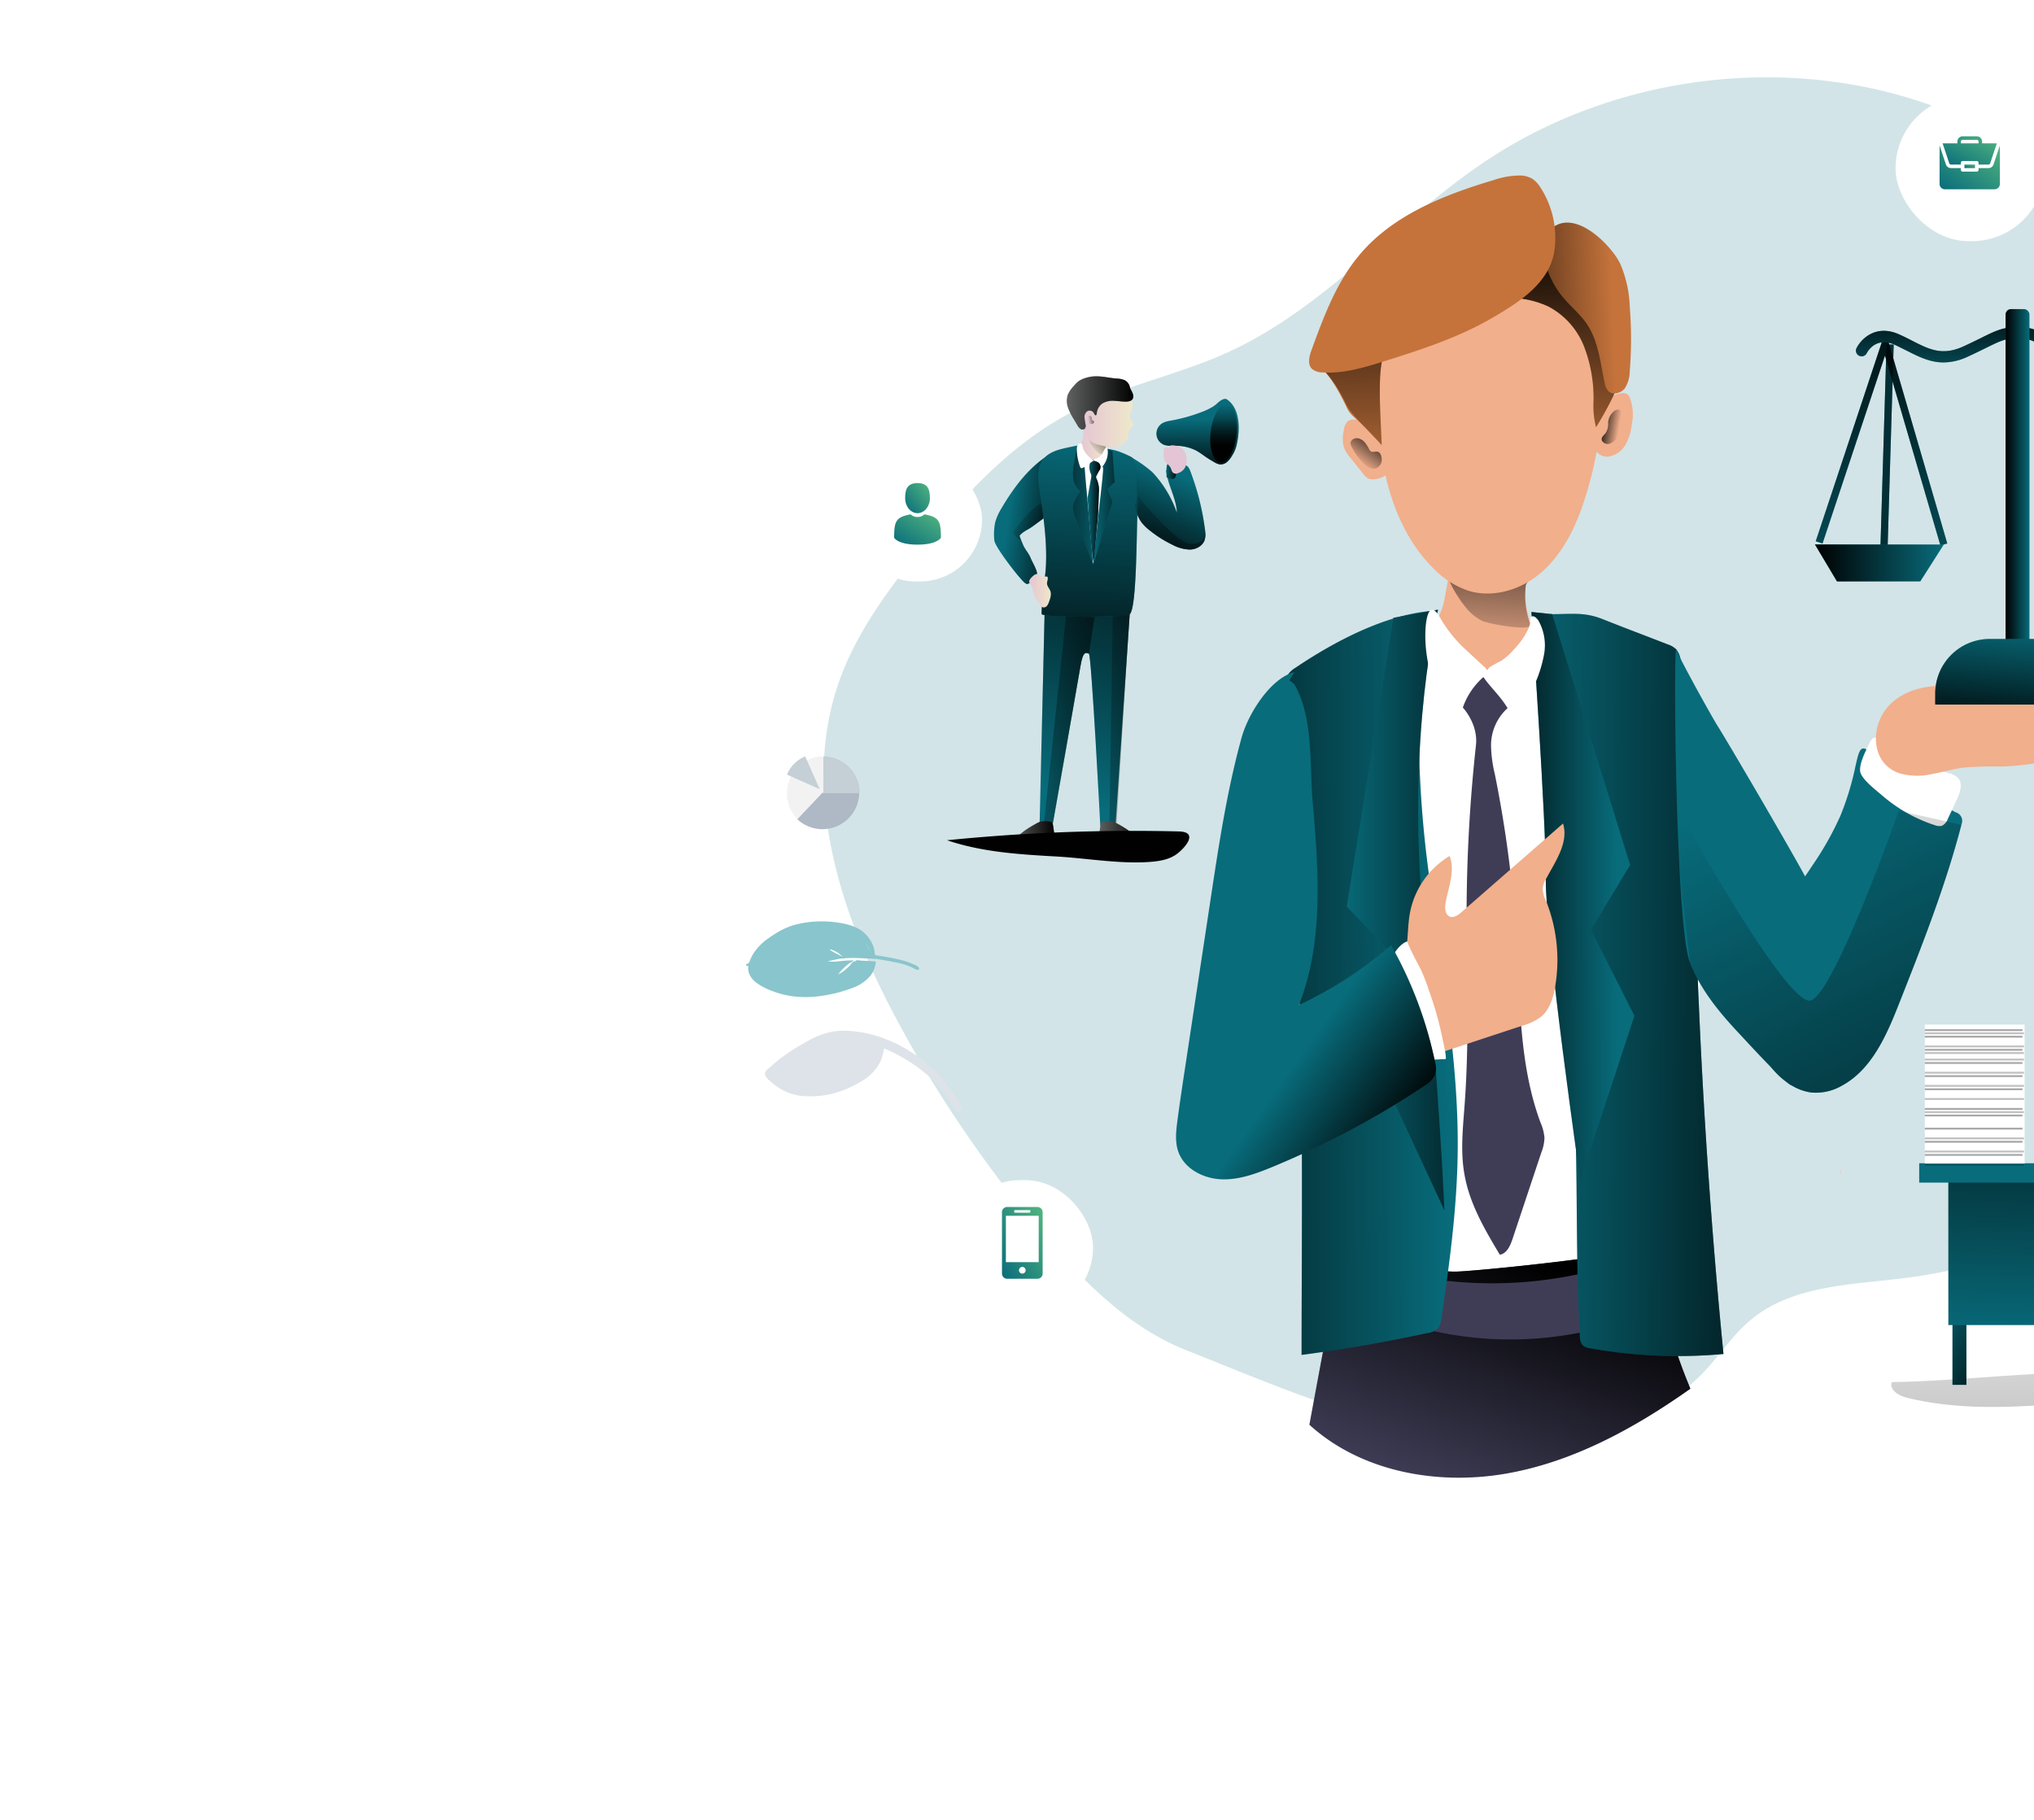 <svg xmlns="http://www.w3.org/2000/svg" xmlns:xlink="http://www.w3.org/1999/xlink" width="636" height="569" viewBox="0 0 303.735 999.93">
  <defs>
    <linearGradient id="linear-gradient" x1="0.489" y1="-0.351" x2="0.505" y2="1.625" gradientUnits="objectBoundingBox">
      <stop offset="0.01"/>
      <stop offset="1" stop-opacity="0"/>
    </linearGradient>
    <linearGradient id="linear-gradient-2" x1="0.495" y1="-25.663" x2="0.506" y2="33.034" xlink:href="#linear-gradient"/>
    <linearGradient id="linear-gradient-3" x1="0.489" y1="-0.344" x2="0.505" y2="1.625" xlink:href="#linear-gradient"/>
    <linearGradient id="linear-gradient-4" x1="0.495" y1="-25.478" x2="0.506" y2="33.219" xlink:href="#linear-gradient"/>
    <linearGradient id="linear-gradient-5" x1="0.498" y1="-0.654" x2="0.502" y2="1.942" xlink:href="#linear-gradient"/>
    <linearGradient id="linear-gradient-6" x1="0.689" y1="0.116" x2="0.204" y2="0.952" xlink:href="#linear-gradient"/>
    <linearGradient id="linear-gradient-7" x1="0.557" y1="-0.586" x2="0.428" y2="1.322" xlink:href="#linear-gradient"/>
    <linearGradient id="linear-gradient-8" x1="0.49" y1="-0.077" x2="0.509" y2="1.231" xlink:href="#linear-gradient"/>
    <linearGradient id="linear-gradient-9" x1="-1" y1="0.622" x2="0.794" y2="0.479" xlink:href="#linear-gradient"/>
    <linearGradient id="linear-gradient-10" x1="-0.036" y1="0.35" x2="0.814" y2="0.576" xlink:href="#linear-gradient"/>
    <linearGradient id="linear-gradient-11" x1="0.995" y1="-0.183" x2="0.224" y2="0.827" xlink:href="#linear-gradient"/>
    <linearGradient id="linear-gradient-12" x1="-0.892" y1="0.547" x2="0.945" y2="0.484" xlink:href="#linear-gradient"/>
    <linearGradient id="linear-gradient-13" x1="1.673" y1="0.535" x2="-0.177" y2="0.484" xlink:href="#linear-gradient"/>
    <linearGradient id="linear-gradient-14" x1="1.779" y1="0.493" x2="-0.069" y2="0.508" xlink:href="#linear-gradient"/>
    <linearGradient id="linear-gradient-15" x1="-0.468" y1="0.508" x2="0.831" y2="0.493" xlink:href="#linear-gradient"/>
    <linearGradient id="linear-gradient-16" x1="0" y1="0.5" x2="1.002" y2="0.5" xlink:href="#linear-gradient"/>
    <linearGradient id="linear-gradient-17" x1="0" y1="0.499" x2="1" y2="0.499" xlink:href="#linear-gradient"/>
    <linearGradient id="linear-gradient-18" x1="0" y1="0.499" x2="1" y2="0.499" xlink:href="#linear-gradient"/>
    <linearGradient id="linear-gradient-19" x1="0.33" y1="1.521" x2="0.733" y2="-0.194" xlink:href="#linear-gradient"/>
    <linearGradient id="linear-gradient-20" x1="0.671" y1="1.078" x2="0.453" y2="0.776" xlink:href="#linear-gradient"/>
    <linearGradient id="linear-gradient-21" x1="1.456" y1="2.166" x2="0.332" y2="-0.072" xlink:href="#linear-gradient"/>
    <filter id="Retângulo_5" x="582.135" y="0" width="187" height="185" filterUnits="userSpaceOnUse">
      <feOffset dy="3" input="SourceAlpha"/>
      <feGaussianBlur stdDeviation="17.5" result="blur"/>
      <feFlood flood-color="#086c7b" flood-opacity="0.4"/>
      <feComposite operator="in" in2="blur"/>
      <feComposite in="SourceGraphic"/>
    </filter>
    <linearGradient id="linear-gradient-22" x1="1" x2="0" y2="1" gradientUnits="objectBoundingBox">
      <stop offset="0" stop-color="#53b67f"/>
      <stop offset="1" stop-color="#086c7b"/>
    </linearGradient>
    <filter id="Retângulo_6" x="9.135" y="199" width="176" height="173" filterUnits="userSpaceOnUse">
      <feOffset dy="3" input="SourceAlpha"/>
      <feGaussianBlur stdDeviation="17.5" result="blur-2"/>
      <feFlood flood-color="#086c7b" flood-opacity="0.4"/>
      <feComposite operator="in" in2="blur-2"/>
      <feComposite in="SourceGraphic"/>
    </filter>
    <filter id="Retângulo_7" x="64.135" y="596" width="182" height="179" filterUnits="userSpaceOnUse">
      <feOffset dy="3" input="SourceAlpha"/>
      <feGaussianBlur stdDeviation="17.5" result="blur-3"/>
      <feFlood flood-color="#086c7b" flood-opacity="0.4"/>
      <feComposite operator="in" in2="blur-3"/>
      <feComposite in="SourceGraphic"/>
    </filter>
    <linearGradient id="linear-gradient-30" x1="0.477" y1="-3.118" x2="0.607" y2="16.815" gradientUnits="objectBoundingBox">
      <stop offset="0" stop-color="#010101" stop-opacity="0"/>
      <stop offset="0.95" stop-color="#010101"/>
    </linearGradient>
    <linearGradient id="linear-gradient-31" x1="0.452" y1="1.017" x2="0.668" y2="-0.669" gradientUnits="objectBoundingBox">
      <stop offset="0" stop-color="#010101" stop-opacity="0"/>
      <stop offset="1" stop-color="#010101"/>
    </linearGradient>
    <linearGradient id="linear-gradient-32" x1="0.116" y1="1.183" x2="0.75" y2="-0.036" xlink:href="#linear-gradient-31"/>
    <linearGradient id="linear-gradient-33" y1="0.5" x2="1" y2="0.5" gradientUnits="objectBoundingBox">
      <stop offset="0" stop-color="#e4c5d5"/>
      <stop offset="0.42" stop-color="#e9d3cf"/>
      <stop offset="1" stop-color="#efe8ca"/>
    </linearGradient>
    <linearGradient id="linear-gradient-34" x1="-0.001" y1="0.499" x2="1.001" y2="0.499" xlink:href="#linear-gradient-33"/>
    <linearGradient id="linear-gradient-35" x1="56.966" y1="0.499" x2="57.969" y2="0.499" xlink:href="#linear-gradient-33"/>
    <linearGradient id="linear-gradient-36" x1="0.506" y1="1.176" x2="0.485" y2="0.043" gradientUnits="objectBoundingBox">
      <stop offset="0" stop-color="#fff" stop-opacity="0"/>
      <stop offset="0.95" stop-color="#fff"/>
    </linearGradient>
    <linearGradient id="linear-gradient-37" x1="0.466" y1="0.254" x2="0.629" y2="1.448" xlink:href="#linear-gradient-31"/>
    <linearGradient id="linear-gradient-38" x1="0.464" y1="0.241" x2="0.628" y2="1.435" xlink:href="#linear-gradient-31"/>
    <linearGradient id="linear-gradient-39" x1="0.467" y1="1.136" x2="0.588" y2="-1.22" xlink:href="#linear-gradient-31"/>
    <linearGradient id="linear-gradient-40" x1="-0.001" y1="0.501" x2="1" y2="0.501" xlink:href="#linear-gradient-33"/>
    <linearGradient id="linear-gradient-41" x1="0.001" y1="0.501" x2="1.001" y2="0.501" xlink:href="#linear-gradient-33"/>
    <linearGradient id="linear-gradient-42" x1="0.766" y1="0.561" x2="-0.581" y2="0.27" xlink:href="#linear-gradient-31"/>
    <linearGradient id="linear-gradient-43" x1="118.633" y1="0.561" x2="117.289" y2="0.269" xlink:href="#linear-gradient-31"/>
    <linearGradient id="linear-gradient-44" x1="0" y1="0.502" x2="1.001" y2="0.502" xlink:href="#linear-gradient-33"/>
    <linearGradient id="linear-gradient-45" x1="-0.306" y1="0.07" x2="1.622" y2="0.955" xlink:href="#linear-gradient-31"/>
    <linearGradient id="linear-gradient-46" x1="0.385" y1="0.161" x2="0.719" y2="1.147" xlink:href="#linear-gradient-31"/>
    <linearGradient id="linear-gradient-47" x1="0.493" y1="0.891" x2="0.509" y2="-0.008" xlink:href="#linear-gradient-36"/>
    <linearGradient id="linear-gradient-48" x1="0.501" y1="-3.673" x2="0.498" y2="8.561" xlink:href="#linear-gradient-31"/>
    <linearGradient id="linear-gradient-49" x1="0.497" y1="-5.464" x2="0.51" y2="19.354" xlink:href="#linear-gradient-31"/>
    <linearGradient id="linear-gradient-50" x1="0.501" y1="-3.682" x2="0.498" y2="8.561" xlink:href="#linear-gradient-31"/>
    <linearGradient id="linear-gradient-53" x1="0.497" y1="-5.455" x2="0.51" y2="19.354" xlink:href="#linear-gradient-31"/>
    <linearGradient id="linear-gradient-57" x1="0.497" y1="-5.455" x2="0.51" y2="19.364" xlink:href="#linear-gradient-31"/>
    <linearGradient id="linear-gradient-90" x1="-0.51" y1="0.171" x2="1.978" y2="1.013" xlink:href="#linear-gradient-31"/>
    <linearGradient id="linear-gradient-91" x1="0.398" y1="-1.374" x2="0.726" y2="4.633" xlink:href="#linear-gradient-31"/>
    <linearGradient id="linear-gradient-92" x1="0.403" y1="0.886" x2="0.614" y2="-0.588" xlink:href="#linear-gradient-31"/>
    <linearGradient id="linear-gradient-93" x1="0.586" y1="0.213" x2="0.251" y2="1.147" xlink:href="#linear-gradient-31"/>
    <linearGradient id="linear-gradient-94" x1="0.273" y1="0.359" x2="1.216" y2="0.651" xlink:href="#linear-gradient-31"/>
    <linearGradient id="linear-gradient-95" x1="0.157" y1="0.186" x2="1.754" y2="1.372" xlink:href="#linear-gradient-31"/>
    <linearGradient id="linear-gradient-96" x1="0.51" y1="-0.075" x2="0.464" y2="1.536" xlink:href="#linear-gradient-31"/>
    <linearGradient id="linear-gradient-97" x1="-0.019" y1="0.493" x2="1.834" y2="0.532" xlink:href="#linear-gradient-31"/>
    <linearGradient id="linear-gradient-98" x1="1.701" y1="0.462" x2="-1.771" y2="0.581" xlink:href="#linear-gradient-31"/>
    <linearGradient id="linear-gradient-99" x1="0" y1="0.503" x2="0.999" y2="0.503" xlink:href="#linear-gradient-33"/>
    <linearGradient id="linear-gradient-100" x1="0.168" y1="0.739" x2="1.676" y2="-0.542" xlink:href="#linear-gradient-31"/>
    <linearGradient id="linear-gradient-101" x1="0.499" y1="0.323" x2="0.503" y2="1.15" xlink:href="#linear-gradient-31"/>
    <linearGradient id="linear-gradient-102" x1="-0.001" y1="0.5" x2="1" y2="0.5" xlink:href="#linear-gradient-33"/>
    <linearGradient id="linear-gradient-103" x1="0.001" y1="0.501" x2="1" y2="0.501" xlink:href="#linear-gradient-31"/>
    <linearGradient id="linear-gradient-104" x1="0" y1="0.499" x2="1" y2="0.499" xlink:href="#linear-gradient-33"/>
    <linearGradient id="linear-gradient-105" x1="0.003" y1="0.5" x2="0.995" y2="0.5" xlink:href="#linear-gradient-31"/>
    <linearGradient id="linear-gradient-106" x1="0.998" y1="0.474" x2="0.28" y2="0.511" xlink:href="#linear-gradient-31"/>
    <linearGradient id="linear-gradient-107" x1="-0.684" y1="0.31" x2="2.521" y2="0.811" xlink:href="#linear-gradient-31"/>
    <linearGradient id="linear-gradient-108" x1="-1.954" y1="0.475" x2="7.031" y2="0.562" xlink:href="#linear-gradient-31"/>
    <linearGradient id="linear-gradient-109" x1="-0.524" y1="-0.627" x2="3.352" y2="3.828" xlink:href="#linear-gradient-31"/>
    <linearGradient id="linear-gradient-110" x1="0" y1="0.5" x2="1.001" y2="0.5" xlink:href="#linear-gradient-31"/>
    <linearGradient id="linear-gradient-111" x1="-0.001" y1="0.5" x2="1" y2="0.5" xlink:href="#linear-gradient-31"/>
    <linearGradient id="linear-gradient-112" x1="0.098" y1="0.562" x2="1.654" y2="0.265" xlink:href="#linear-gradient-31"/>
    <linearGradient id="linear-gradient-113" x1="0.079" y1="0.402" x2="1.251" y2="0.649" xlink:href="#linear-gradient-31"/>
    <linearGradient id="linear-gradient-114" x1="46.469" y1="0.5" x2="47.47" y2="0.5" xlink:href="#linear-gradient-33"/>
    <linearGradient id="linear-gradient-115" x1="0.539" y1="-25.594" x2="0.345" y2="-14.103" xlink:href="#linear-gradient-30"/>
  </defs>
  <g id="Illustration" transform="translate(-924.365 -152.5)">
    <g id="lawyer" transform="translate(959.998 202.003)">
      <path id="Caminho_442" data-name="Caminho 442" d="M215.555,702.576c-31.032-12.324-55.415-36.663-77.182-62.065A667.95,667.95,0,0,1,55.937,519.729C25.57,462.807,3.382,395.112,25.215,334.332c8.866-24.649,24.383-46.283,40.564-66.919,25.048-31.9,53.021-63.151,89.329-81.482,26.6-13.477,56.5-19.329,83.632-31.742C292.36,129.7,331.35,81.817,380.381,49.1c84.386-56.28,201.29-62.264,288.158-9.93,32.806,19.772,60.757,46.7,85.938,75.542,52.157,59.848,94.449,130.779,106.53,209.2,11.881,77.226-7.337,159-53.331,222.17S689.309,652.858,611.728,662.833C581.8,666.69,548.8,666.69,525.68,686.107c-9.753,8.2-16.758,19.174-25.535,28.417-25.8,27.22-65.235,37.416-102.739,37.948C335.65,753.359,272.145,725.075,215.555,702.576Z" transform="translate(-6.44 -10.19)" fill="#086c7b" opacity="0.18"/>
      <path id="Caminho_443" data-name="Caminho 443" d="M380.75,176.879l-27.109-103.8-34.2,103.936-4.9-.089,39.345-117.1,31.454,117.1Z" transform="translate(382.667 72.781)" fill="#086c7b"/>
      <rect id="Retângulo_110" data-name="Retângulo 110" width="110.83" height="3.946" transform="translate(731.578 249.967) rotate(-88.5)" fill="#086c7b"/>
      <path id="Caminho_444" data-name="Caminho 444" d="M318.955,177.455,288.5,73.075,254.186,176.391l-3.746-1.241,38.3-115.33,34,116.549Z" transform="translate(304.683 72.781)" fill="#086c7b"/>
      <rect id="Retângulo_111" data-name="Retângulo 111" width="110.83" height="3.946" transform="translate(590.708 250.509) rotate(-88.282)" fill="#086c7b"/>
      <path id="Caminho_445" data-name="Caminho 445" d="M380.75,176.879l-27.109-103.8-34.2,103.936-4.9-.089,39.345-117.1,31.454,117.1Z" transform="translate(382.667 72.781)" fill="url(#linear-gradient)"/>
      <rect id="Retângulo_112" data-name="Retângulo 112" width="110.83" height="3.946" transform="translate(731.578 249.967) rotate(-88.5)" fill="url(#linear-gradient-2)"/>
      <path id="Caminho_446" data-name="Caminho 446" d="M318.955,177.455,288.5,73.075,254.186,176.391l-3.746-1.241,38.3-115.33,34,116.549Z" transform="translate(304.683 72.781)" fill="url(#linear-gradient-3)"/>
      <rect id="Retângulo_113" data-name="Retângulo 113" width="110.83" height="3.946" transform="translate(590.708 250.509) rotate(-88.282)" fill="url(#linear-gradient-4)"/>
      <path id="Caminho_447" data-name="Caminho 447" d="M325.081,81.44c-7.536,0-13.787-3.17-20.26-6.45-2.217-1.086-4.433-2.217-6.65-3.258-10.263-4.633-14.9,3.657-15.383,4.611a3.132,3.132,0,1,1-5.608-2.793c2.571-5.12,10.75-13.3,23.5-7.492,2.483,1.108,4.766,2.217,6.96,3.391,9.709,4.921,16.713,8.49,28.461,3.081,3.879-1.773,6.916-3.281,9.576-4.588,8.135-4.034,12.214-6.051,21.08-6.051a27.574,27.574,0,0,1,14.607,4.677,30.257,30.257,0,0,0,12.879,4.744c7.492.776,26.333,1.707,39.012-6.428a15.849,15.849,0,0,1,11.925-1.175,20.57,20.57,0,0,1,12.989,8.556,3.111,3.111,0,0,1-5.342,3.192,14.7,14.7,0,0,0-9.066-5.7,10.285,10.285,0,0,0-7.137.355c-13.832,8.866-32.894,8.445-43.024,7.381a36.286,36.286,0,0,1-15.317-5.519,21.878,21.878,0,0,0-11.549-3.946c-7.426,0-10.4,1.463-18.309,5.386-2.593,1.263-5.785,2.859-9.753,4.677a32.318,32.318,0,0,1-13.588,3.347Z" transform="translate(300.375 68.229)" fill="#086c7b"/>
      <path id="Caminho_448" data-name="Caminho 448" d="M325.081,81.44c-7.536,0-13.787-3.17-20.26-6.45-2.217-1.086-4.433-2.217-6.65-3.258-10.263-4.633-14.9,3.657-15.383,4.611a3.132,3.132,0,1,1-5.608-2.793c2.571-5.12,10.75-13.3,23.5-7.492,2.483,1.108,4.766,2.217,6.96,3.391,9.709,4.921,16.713,8.49,28.461,3.081,3.879-1.773,6.916-3.281,9.576-4.588,8.135-4.034,12.214-6.051,21.08-6.051a27.574,27.574,0,0,1,14.607,4.677,30.257,30.257,0,0,0,12.879,4.744c7.492.776,26.333,1.707,39.012-6.428a15.849,15.849,0,0,1,11.925-1.175,20.57,20.57,0,0,1,12.989,8.556,3.111,3.111,0,0,1-5.342,3.192,14.7,14.7,0,0,0-9.066-5.7,10.285,10.285,0,0,0-7.137.355c-13.832,8.866-32.894,8.445-43.024,7.381a36.286,36.286,0,0,1-15.317-5.519,21.878,21.878,0,0,0-11.549-3.946c-7.426,0-10.4,1.463-18.309,5.386-2.593,1.263-5.785,2.859-9.753,4.677a32.318,32.318,0,0,1-13.588,3.347Z" transform="translate(300.375 68.229)" fill="url(#linear-gradient-5)"/>
      <path id="Caminho_449" data-name="Caminho 449" d="M338.516,148.951a16.647,16.647,0,0,1,8.29,4.433,17.045,17.045,0,0,1,2.97,8.866C364.65,269.158,373.6,373.67,336.233,474.925a22.587,22.587,0,0,1-5.187,9.132,21.745,21.745,0,0,1-8.866,4.234c-34.2,9.975-70.488,9.42-106.109,8.623-15.937-.377-32.3-.842-47.1-6.783-5.009-2.017-10.152-5.032-12.058-10.086a26.356,26.356,0,0,1-.865-9.8c.687-26.821-8.667-52.777-12.7-79.31-3.946-25.89-2.793-52.267-1.618-78.423q1.818-40.342,3.746-80.662c.975-20.481-13.566-38.68-8.312-58.784,4.7-18,80.33-39.411,110.83-38.924A349.826,349.826,0,0,1,338.516,148.951Z" transform="translate(129.029 156.124)" fill="#fff"/>
      <path id="Caminho_450" data-name="Caminho 450" d="M141.36,388.59c28.062,25.557,69.2,33.249,106.641,27.087s71.729-24.981,102.7-46.9a332.5,332.5,0,0,1-21.989-79.554c.8,5.453-97.841,15.272-107.195,15.228-16.713,0-34.18-6.65-50.406-5.963-14.186.554-15.516,14.319-17.733,25.779Q147.323,356.405,141.36,388.59Z" transform="translate(135.535 344.799)" fill="#3f3d56"/>
      <path id="Caminho_451" data-name="Caminho 451" d="M141.36,388.59c28.062,25.557,69.2,33.249,106.641,27.087s71.729-24.981,102.7-46.9a332.5,332.5,0,0,1-21.989-79.554c.8,5.453-97.841,15.272-107.195,15.228-16.713,0-34.18-6.65-50.406-5.963-14.186.554-15.516,14.319-17.733,25.779Q147.323,356.405,141.36,388.59Z" transform="translate(135.535 344.799)" fill="url(#linear-gradient-6)"/>
      <path id="Caminho_452" data-name="Caminho 452" d="M303.386,326a14.053,14.053,0,0,0,6.472-3.79,12.457,12.457,0,0,0,1.973-8.667,40.653,40.653,0,0,0-7.093-20.526A227.91,227.91,0,0,1,196.945,304.1c-11.438-1.6-46.9-13.787-44.332,8.2,1.6,13.809,25.181,15.516,35.953,18.4A196.236,196.236,0,0,0,303.386,326Z" transform="translate(149.064 349.422)" fill="#3f3d56"/>
      <path id="Caminho_453" data-name="Caminho 453" d="M175.908,150.944c-1.928,4.633-4.433,9.576-3.1,14.452a15.516,15.516,0,0,0,2.815,5.364,31.476,31.476,0,0,0,53.2-4.854,49.852,49.852,0,0,1-6.362-29.392c.421-4.433,1.308-9.554-1.552-13.056a12.745,12.745,0,0,0-5.475-3.5c-8.866-3.5-21.5-4.655-29.569,1.507C178.612,127.071,179.521,142.433,175.908,150.944Z" transform="translate(173.337 135.378)" fill="#f1af8c"/>
      <path id="Caminho_454" data-name="Caminho 454" d="M186.144,151.749a27.508,27.508,0,0,0,9.531,8.046c3.813,1.751,27.841,5.963,26.444,1.995A44.554,44.554,0,0,1,219.681,140c2.217-3.835,4.943-5.741,5.985-10.086a8.468,8.468,0,0,0,0-4.079,9.753,9.753,0,0,0-3.746-4.965,32.23,32.23,0,0,0-15.849-5.3c-4.566-.554-9.155-.842-13.743-1.13a21.546,21.546,0,0,0-11.083,1.308C167.081,122.955,179.693,143.7,186.144,151.749Z" transform="translate(176.202 131.892)" fill="url(#linear-gradient-7)"/>
      <path id="Caminho_455" data-name="Caminho 455" d="M190.293,207.012a48.189,48.189,0,0,0,19.2,12.3c13.521,4.189,28.816-.488,39.566-9.576s17.733-21.989,22.565-35.333c8.645-24.516,14.408-55.814,8.711-81.172-1.973-8.866-4.943-17.733-10.684-24.782C248.39,42.385,193.108,49.323,169.9,71.223c-19.573,18.4-11.859,52.644-7.736,75.852C165.977,169.019,174.156,191.052,190.293,207.012Z" transform="translate(154.741 55.793)" fill="#f1af8c"/>
      <path id="Caminho_456" data-name="Caminho 456" d="M158.43,85.421a6.65,6.65,0,0,0-5.985.31,7.6,7.6,0,0,0-2.217,5.01,19.108,19.108,0,0,0,0,9.354,19.439,19.439,0,0,0,3.547,5.719l7,8.733a8.246,8.246,0,0,0,3.258,2.859,6.938,6.938,0,0,0,3.569.2c3.3-.421,7.093-2.106,7.514-5.408a9,9,0,0,0-.776-4.012C170.8,98.61,169.2,89.012,158.43,85.421Z" transform="translate(145.618 96.167)" fill="#f1af8c"/>
      <path id="Caminho_457" data-name="Caminho 457" d="M215.656,87.2a13.122,13.122,0,0,1,11.659-8.866,3.672,3.672,0,0,1,4.1,2.549A25.823,25.823,0,0,1,232.5,95.4a29.524,29.524,0,0,1-3.347,11.039,13.3,13.3,0,0,1-8.866,6.65,7.2,7.2,0,0,1-6.761-2.217C209.849,106.174,214.127,92.254,215.656,87.2Z" transform="translate(221.566 88.204)" fill="#f1af8c"/>
      <path id="Caminho_458" data-name="Caminho 458" d="M159.956,131.412c-4.3-8.866-9.066-18.353-16.536-24.715a63.063,63.063,0,0,1,12.568-19.816c13.3-15.383,29.193-28.816,47.79-36.84s39.9-10.618,59.427-4.766a38.347,38.347,0,0,1,13.144,6.384,44.708,44.708,0,0,1,7.337,7.825,151.439,151.439,0,0,1,23.984,44.642,23.584,23.584,0,0,1,1.729,10.285,23.629,23.629,0,0,1-2.416,7.137,177.156,177.156,0,0,1-10.617,19.55,47.614,47.614,0,0,1-1.352-14.43,79.178,79.178,0,0,0-5.1-29.636,42.337,42.337,0,0,0-19.528-22.166,50.981,50.981,0,0,0-14.319-4.3,103.249,103.249,0,0,0-39.034.82c-13.7,2.948-27.663,9.509-34.357,21.811-5.12,9.465-5.187,20.747-5.1,31.5,0,4.987,1.042,26.267,1.042,26.267C165.387,135.89,162.616,136.067,159.956,131.412Z" transform="translate(138.042 44.147)" fill="#c5733b"/>
      <path id="Caminho_459" data-name="Caminho 459" d="M159.756,129.861c-4.3-8.866-8.866-16.8-16.336-23.163a63.063,63.063,0,0,1,12.568-19.816c13.3-15.383,29.193-28.816,47.79-36.84s39.9-10.618,59.427-4.766a38.346,38.346,0,0,1,13.144,6.384,44.709,44.709,0,0,1,7.337,7.825,151.439,151.439,0,0,1,23.984,44.642,23.585,23.585,0,0,1,1.729,10.285,23.629,23.629,0,0,1-2.416,7.137,177.162,177.162,0,0,1-10.617,19.55,47.613,47.613,0,0,1-1.352-14.43,79.178,79.178,0,0,0-5.1-29.636,42.337,42.337,0,0,0-19.528-22.166,50.981,50.981,0,0,0-14.319-4.3,103.249,103.249,0,0,0-39.034.82c-13.7,2.948-27.663,9.509-34.357,21.811-5.12,9.465-5.187,20.747-5.1,31.5,0,4.987,1.042,26.267,1.042,26.267S162.438,134.516,159.756,129.861Z" transform="translate(138.042 44.147)" fill="url(#linear-gradient-8)"/>
      <path id="Caminho_460" data-name="Caminho 460" d="M202.973,40.137c-4.1,4.145-4.123,10.817-2.859,16.492a48.964,48.964,0,0,0,10.063,20.459c4.189,5.054,9.421,9.243,13.1,14.7,6.3,9.288,7.359,21.013,9.687,31.986a8.866,8.866,0,0,0,2.217,4.987c2.46,2.217,6.65,1.042,8.866-1.574a17.733,17.733,0,0,0,2.771-9.487,223.7,223.7,0,0,0,.022-35.2,65.789,65.789,0,0,0-5.209-23.762C236.465,47.984,215.674,27.237,202.973,40.137Z" transform="translate(206.121 36.783)" fill="#c5733b"/>
      <path id="Caminho_461" data-name="Caminho 461" d="M202.973,40.137c-4.1,4.145-4.123,10.817-2.859,16.492a48.964,48.964,0,0,0,10.063,20.459c4.189,5.054,9.421,9.243,13.1,14.7,6.3,9.288,7.359,21.013,9.687,31.986a8.866,8.866,0,0,0,2.217,4.987c2.46,2.217,6.65,1.042,8.866-1.574a17.733,17.733,0,0,0,2.771-9.487,223.7,223.7,0,0,0,.022-35.2,65.789,65.789,0,0,0-5.209-23.762C236.465,47.984,215.674,27.237,202.973,40.137Z" transform="translate(206.121 36.783)" fill="url(#linear-gradient-9)"/>
      <path id="Caminho_462" data-name="Caminho 462" d="M217.367,89.669a8.689,8.689,0,0,1,3.591-6.65,3.148,3.148,0,0,1,2.97-.421c1.241.621,1.485,2.217,1.507,3.68a22.631,22.631,0,0,1-1.086,8.534c-1.153,3.015-6.184,8.866-9.753,5.431-1.951-1.884.244-3.569,1.441-5.032a9.11,9.11,0,0,0,1.33-5.542Z" transform="translate(223.69 93.182)" fill="url(#linear-gradient-10)"/>
      <path id="Caminho_463" data-name="Caminho 463" d="M161.845,95.67a18.53,18.53,0,0,0-2.527-3.968,6.5,6.5,0,0,0-4.056-2.217c-1.751-.133-3.746,1.086-3.7,2.837a4.722,4.722,0,0,0,.8,2.217,32.65,32.65,0,0,0,7.758,10.041,6.65,6.65,0,0,0,4.721,1.64,4.854,4.854,0,0,0,3.857-4.433c.155-1.574-.443-4.433-2.217-4.854S163.02,98,161.845,95.67Z" transform="translate(147.944 101.789)" fill="url(#linear-gradient-11)"/>
      <path id="Caminho_464" data-name="Caminho 464" d="M366.422,208.355c-8.711,33.493-21.457,65.811-34.18,98.018-6.894,17.489-14.984,36.352-31.5,45.329a28.417,28.417,0,0,1-17.023,3.724,27.932,27.932,0,0,1-10.662-3.923c-.776-.466-1.507-.953-2.217-1.463h0a41.849,41.849,0,0,1-8.866-8.357,53.2,53.2,0,0,1-10.95-28.35,79.421,79.421,0,0,1,6.3-36.33c1.042-2.66,2.217-5.3,3.5-7.869A279.1,279.1,0,0,1,280.6,236.55c1.441-2.106,2.859-4.234,4.278-6.362a170.227,170.227,0,0,0,15.051-26.821,154.251,154.251,0,0,0,8.2-26.887c2.682-11.97,3.081-12.945,12.413-4.677a220.862,220.862,0,0,0,42.67,29.658,4.877,4.877,0,0,1,3.125,6.894Z" transform="translate(268.765 195.381)" fill="#086c7b"/>
      <path id="Caminho_465" data-name="Caminho 465" d="M283.006,166.781c.665-1.441,1.685-3.081,3.281-3.081a3.99,3.99,0,0,1,1.973.687,89.94,89.94,0,0,1,8.534,6.65c8.445,6.45,19,9.31,29.259,12.058a11.084,11.084,0,0,1,5.652,2.793c2.726,3.1,1.175,7.913-.554,11.682s-3.347,7.248-5.076,10.861a6.65,6.65,0,0,1-3.214,3.746,6.472,6.472,0,0,1-3.968-.355A84.031,84.031,0,0,1,289.878,195.4c-3.436-2.948-9.687-7.692-11.571-11.837S281.211,170.682,283.006,166.781Z" transform="translate(301.62 192.091)" fill="#fff"/>
      <path id="Caminho_466" data-name="Caminho 466" d="M287.8,167.4c7.935-9.709,21.545-12.9,34.047-12.213s24.582,4.611,36.929,6.65a107.062,107.062,0,0,0,54.639-5.076c7.2-2.726,14.1-6.317,21.457-8.689a7.936,7.936,0,0,1,6.65,0,5.7,5.7,0,0,1,2.327,4.655c.177,4.588-3.258,8.467-6.65,11.593A132.552,132.552,0,0,1,349.98,199.54a184.578,184.578,0,0,0-19.816.554c-5.963.754-11.748,2.5-17.733,3.591a35.908,35.908,0,0,1-17.733-.465C279.227,197.9,278.65,178.638,287.8,167.4Z" transform="translate(306.397 172.188)" fill="#f1af8c"/>
      <path id="Caminho_467" data-name="Caminho 467" d="M216.189,280.931c6.495,49.319,15.827,98.572,15.272,148.313-.355,30.877-4.433,61.555-9.022,92.1a10.285,10.285,0,0,1-1.618,4.877,10.064,10.064,0,0,1-6.14,2.9q-34.246,7.359-69,11.97c0-63.882,1.086-142.594-1.662-206.388C142.044,288.4,132,257.457,134.773,211.2l2.217-38.392a12.391,12.391,0,0,1,1.153-5.386,12.1,12.1,0,0,1,4.079-3.835c20.925-14.142,48.765-28.993,74.3-31.254,2.616,8.334-3.48,24.227-4.433,33.471a330.889,330.889,0,0,0-1.928,38.635,601.228,601.228,0,0,0,6.029,76.5Z" transform="translate(126.938 153.926)" fill="#086c7b"/>
      <path id="Caminho_468" data-name="Caminho 468" d="M216.189,280.931c6.495,49.319,15.827,98.572,15.272,148.313-.355,30.877-4.433,61.555-9.022,92.1a10.285,10.285,0,0,1-1.618,4.877,10.064,10.064,0,0,1-6.14,2.9q-34.246,7.359-69,11.97c0-63.882,1.086-142.594-1.662-206.388C142.044,288.4,132,257.457,134.773,211.2l2.217-38.392a12.391,12.391,0,0,1,1.153-5.386,12.1,12.1,0,0,1,4.079-3.835c20.925-14.142,48.765-28.993,74.3-31.254,2.616,8.334-3.48,24.227-4.433,33.471a330.889,330.889,0,0,0-1.928,38.635,601.228,601.228,0,0,0,6.029,76.5Z" transform="translate(126.938 153.926)" fill="url(#linear-gradient-12)"/>
      <path id="Caminho_469" data-name="Caminho 469" d="M176.266,136.433,150.62,295.12l25.535,26.821-17.378,42.115,45.507,98s-2.35-59.494-11.682-160.992S200.782,132,200.782,132Z" transform="translate(146.801 153.525)" fill="#086c7b"/>
      <path id="Caminho_470" data-name="Caminho 470" d="M205.991,133.2a9.443,9.443,0,0,0-6.938,3.015,9.908,9.908,0,0,0-1.042,5.963l5.165,123.4a447.51,447.51,0,0,0,3.414,44.953c1.441,9.819,3.524,19.528,5.209,29.3,10.861,62.575,5.674,126.745,9.4,190.14a7.625,7.625,0,0,0,1.485,4.9,7.4,7.4,0,0,0,4.256,1.751,274.263,274.263,0,0,0,73.148,3.125q-15.029-153.211-16.58-307.354c-.244-25.2-.288-50.8-7.182-75.076a11.792,11.792,0,0,0-2.217-4.766,12.192,12.192,0,0,0-4.788-2.771c-11.815-4.588-23.651-9.066-35.466-13.765C223.768,131.957,216.875,133.2,205.991,133.2Z" transform="translate(204.344 154.765)" fill="#086c7b"/>
      <path id="Caminho_471" data-name="Caminho 471" d="M205.991,133.2a9.443,9.443,0,0,0-6.938,3.015,9.908,9.908,0,0,0-1.042,5.963l5.165,123.4a447.51,447.51,0,0,0,3.414,44.953c1.441,9.819,3.524,19.528,5.209,29.3,10.861,62.575,5.674,126.745,9.4,190.14a7.625,7.625,0,0,0,1.485,4.9,7.4,7.4,0,0,0,4.256,1.751,274.263,274.263,0,0,0,73.148,3.125q-15.029-153.211-16.58-307.354c-.244-25.2-.288-50.8-7.182-75.076a11.792,11.792,0,0,0-2.217-4.766,12.192,12.192,0,0,0-4.788-2.771c-11.815-4.588-23.651-9.066-35.466-13.765C223.768,131.957,216.875,133.2,205.991,133.2Z" transform="translate(204.344 154.765)" fill="url(#linear-gradient-13)"/>
      <path id="Caminho_472" data-name="Caminho 472" d="M196.41,132.57l11.415,1.175L250.65,271.6l-21.568,35.6L253,354.43l-29.769,90.415s-19.2-133.816-18.93-165.492S196.41,132.57,196.41,132.57Z" transform="translate(202.509 154.218)" fill="#086c7b"/>
      <path id="Caminho_473" data-name="Caminho 473" d="M176.266,136.433,150.62,295.12l25.535,26.821-17.378,42.115,45.507,98s-2.35-59.494-11.682-160.992S200.782,132,200.782,132Z" transform="translate(146.801 153.525)" fill="url(#linear-gradient-14)"/>
      <path id="Caminho_474" data-name="Caminho 474" d="M196.41,132.57l11.415,1.175L250.65,271.6l-21.568,35.6L253,354.43l-29.769,90.415s-19.2-133.816-18.93-165.492S196.41,132.57,196.41,132.57Z" transform="translate(202.509 154.218)" fill="url(#linear-gradient-15)"/>
      <rect id="Retângulo_114" data-name="Retângulo 114" width="13.078" height="185.729" rx="2.95" transform="translate(659.503 120.366)" fill="#086c7b"/>
      <rect id="Retângulo_115" data-name="Retângulo 115" width="13.078" height="185.729" rx="2.95" transform="translate(659.503 120.366)" fill="url(#linear-gradient-16)"/>
      <path id="Caminho_475" data-name="Caminho 475" d="M257.464,124.708l-7.2-12.058h70.8l-12.945,20.282H262.363l-4.9-8.224" transform="translate(304.464 137.054)" fill="#086c7b"/>
      <path id="Caminho_476" data-name="Caminho 476" d="M372.393,132.932H326.62L314.54,112.65h70.8Z" transform="translate(382.667 137.054)" fill="#086c7b"/>
      <path id="Caminho_477" data-name="Caminho 477" d="M257.464,124.708l-7.2-12.058h70.8l-12.945,20.282H262.363l-4.9-8.224" transform="translate(304.464 137.054)" fill="url(#linear-gradient-17)"/>
      <path id="Caminho_478" data-name="Caminho 478" d="M372.393,132.932H326.62L314.54,112.65h70.8Z" transform="translate(382.667 137.054)" fill="url(#linear-gradient-18)"/>
      <path id="Caminho_479" data-name="Caminho 479" d="M310.016,136.06h37.062a29.946,29.946,0,0,1,29.946,29.946v6.118H280.07v-6.118a29.946,29.946,0,0,1,29.946-29.946Z" transform="translate(340.731 165.535)" fill="#086c7b"/>
      <path id="Caminho_480" data-name="Caminho 480" d="M310.016,136.06h37.062a29.946,29.946,0,0,1,29.946,29.946v6.118H280.07v-6.118a29.946,29.946,0,0,1,29.946-29.946Z" transform="translate(340.731 165.535)" fill="url(#linear-gradient-19)"/>
      <path id="Caminho_481" data-name="Caminho 481" d="M268.264,30.7a15.516,15.516,0,0,0-4.145-4.433,13.588,13.588,0,0,0-6.827-1.906,45.817,45.817,0,0,0-14.9,2.616c-27.353,8.157-55.415,19.351-73.613,41.251-12.568,15.029-19.506,33.848-26.222,52.245-1.2,3.325-2.217,7.47.177,10.019a8.866,8.866,0,0,0,5.94,2.084c11.659.754,23.1-2.749,34.246-6.251,19.949-6.273,40.143-12.834,58.363-23.341,15.516-9.044,33.094-19.816,35.022-38.946A50.982,50.982,0,0,0,268.264,30.7Z" transform="translate(135.443 22.57)" fill="#c5733b"/>
      <path id="Caminho_482" data-name="Caminho 482" d="M313.3,313.334a91.569,91.569,0,0,1-6.051,21.235,93.32,93.32,0,0,1-5.63,11.238c-5.253,8.866,4.1,38.768-5.674,35.6a9.092,9.092,0,0,1-2.217-1.463h0a118.936,118.936,0,0,1-8.866-8.357c-7.47-7.559-15.982-16.913-17.733-18.752-10.928-11.615-21.3-24.227-27.02-39.123h0c-2.682-6.938-4.566-28.816-5.852-54.639-.465-9.642-.864-19.949-1.2-30.079-1.352-44.775-1.263-89.551-.377-87.068,2.217,5.874,18.93,35.842,22.166,41.14,6.65,10.507,39.655,67.008,48.566,83.455.887,1.6,1.507,2.815,1.862,3.591a96.046,96.046,0,0,1,7.891,20.614A63,63,0,0,1,313.3,313.334Z" transform="translate(245.838 165.478)" fill="#086c7b"/>
      <path id="Caminho_483" data-name="Caminho 483" d="M190.405,152.185l12.08,11.216a2.327,2.327,0,0,1,.465,3.835q-9.886,13.3-20.969,25.491c-6.65-15.516-12.59-32.3-11.814-49.5.244-5.453,1.751-16.913,7.47-7.847a75.365,75.365,0,0,0,12.768,16.8Z" transform="translate(170.499 153.533)" fill="#fff"/>
      <path id="Caminho_484" data-name="Caminho 484" d="M199.824,152.19a31.188,31.188,0,0,1-6.783,6.007,62.816,62.816,0,0,0-6.007,3.3,4.433,4.433,0,0,0-1.286,1.441c-1.064,2.061.687,4.433,2.217,6.14,1.773,2.217,15.516,23.163,15.982,22.654,3.281-4.123,4.81-14.341,6.916-19.174a72.461,72.461,0,0,0,5.852-18,27.841,27.841,0,0,0-2.992-18.376c-.687-1.153-2.837-3.591-4.167-2.084-.4.443-.31,2.593-.443,3.258a19.948,19.948,0,0,1-1.13,3.369A42.448,42.448,0,0,1,199.824,152.19Z" transform="translate(189.142 155.501)" fill="#fff"/>
      <path id="Caminho_485" data-name="Caminho 485" d="M181.643,279.125c.266,34.823,1.485,69.69-1.064,104.4-.953,13.011-2.438,26.178,0,39.034,2.837,15.716,11.083,29.813,19.329,43.556,3.857-.621,5.741-4.943,6.982-8.645l15.871-47.635a23.608,23.608,0,0,0,1.685-7.847,26.089,26.089,0,0,0-2.217-8.578c-11.682-31.631-11.194-66.232-13.167-99.9A656.964,656.964,0,0,0,197.137,201.9a71.593,71.593,0,0,1-2.061-15.738,27.6,27.6,0,0,1,9.11-20.393c-4.433-7.182-9.509-11.482-13.3-17.068a39.478,39.478,0,0,0-11.3,16.757s8.623,9.11,7.182,20.925a864.494,864.494,0,0,0-5.12,92.742Z" transform="translate(181.634 173.842)" fill="#3f3d56"/>
      <path id="Caminho_486" data-name="Caminho 486" d="M171.92,254.744c1.153-7,.865-14.186,2.217-21.124a46.548,46.548,0,0,1,21.7-30.766c3.236,8.179-.709,17.223-2.217,25.89-.488,2.771-.266,6.406,2.372,7.426,2.217.842,4.433-.82,6.317-2.394l55.858-48.765c3.236,10.485-4.234,20.88-9.4,30.567A12.924,12.924,0,0,0,247,220.609a15.1,15.1,0,0,0,1.64,6.428,87.534,87.534,0,0,1,5.143,47.945c-1.064,5.985-2.97,12.236-7.625,16.159a31.031,31.031,0,0,1-10.529,5.01l-51.337,16.913a7.6,7.6,0,0,1-10.706-3.192c-6.118-7.98-15.006-19.4-13.5-30.234C161.28,270.416,170.3,264.785,171.92,254.744Z" transform="translate(158.108 218.017)" fill="#f1af8c"/>
      <path id="Caminho_487" data-name="Caminho 487" d="M155.789,231.531a23.319,23.319,0,0,0-1.862,7.935c-.532,10.418,5.918,19.949,13.3,27.331a18.42,18.42,0,0,0,5.364,4.078c3.746,1.663,8.046.931,12.058.177,1.374-.266,2.97-.687,3.524-1.973.82-1.951-1.374-3.746-3.125-4.943a31.808,31.808,0,0,1-11.925-18.043,52.289,52.289,0,0,1-1.707-11.571c0-2.726.8-6.871-1.108-9.177C165.5,219.628,157.739,227.1,155.789,231.531Z" transform="translate(150.787 264.571)" fill="#fff"/>
      <path id="Caminho_488" data-name="Caminho 488" d="M170.315,214.24c1.751,4.921,5.519,11.438,7.78,16.159a96.064,96.064,0,0,1,4.189,10.95,184.363,184.363,0,0,1,7.315,25.846c.355,1.995,2.327,9.664,1.862,11.659l-11.083.576c-.4,0-2.5-5.564-2.882-5.741a2.217,2.217,0,0,1-.887-1.064c-5.209-9.642-6.495-20.88-10.44-31.032a96.655,96.655,0,0,1-3.569-9.421,16.093,16.093,0,0,1,0-10.263C163.975,219.006,167.455,214.994,170.315,214.24Z" transform="translate(160.355 253.578)" fill="#fff"/>
      <path id="Caminho_489" data-name="Caminho 489" d="M174.5,156.342a7.647,7.647,0,0,0-3.48-4.034c-1.286-.532,3.236-5.143,1.906-4.766-12.878,3.524-24.959,22.831-28.55,35.687-7.958,28.816-12.435,58.252-16.891,87.711l-14.142,93.408c-1.507,9.864-2.992,19.728-4.3,29.636-.731,5.608-1.374,11.438.443,16.8,3.214,9.376,13.521,14.851,23.429,15.317s19.528-3.148,28.683-6.938a489.991,489.991,0,0,0,83.167-44.332,13.3,13.3,0,0,0,6.118-6.65,13.1,13.1,0,0,0-.222-6.273A222.527,222.527,0,0,0,226.479,297.5a222.922,222.922,0,0,1-50.649,32.85C189.617,295.3,186.6,256.2,183.389,218.673,181.66,198.546,183.7,174.341,174.5,156.342Z" transform="translate(95.324 172.407)" fill="#086c7b"/>
      <path id="Caminho_490" data-name="Caminho 490" d="M174.5,156.342a7.647,7.647,0,0,0-3.48-4.034c-1.286-.532,3.236-5.143,1.906-4.766-12.878,3.524-24.959,22.831-28.55,35.687-7.958,28.816-12.435,58.252-16.891,87.711l-14.142,93.408c-1.507,9.864-2.992,19.728-4.3,29.636-.731,5.608-1.374,11.438.443,16.8,3.214,9.376,13.521,14.851,23.429,15.317s19.528-3.148,28.683-6.938a489.991,489.991,0,0,0,83.167-44.332,13.3,13.3,0,0,0,6.118-6.65,13.1,13.1,0,0,0-.222-6.273A222.527,222.527,0,0,0,226.479,297.5a222.922,222.922,0,0,1-50.649,32.85C189.617,295.3,186.6,256.2,183.389,218.673,181.66,198.546,183.7,174.341,174.5,156.342Z" transform="translate(95.324 172.407)" fill="url(#linear-gradient-20)"/>
      <path id="Caminho_491" data-name="Caminho 491" d="M390.194,192.946c-8.711,33.493-21.457,65.811-34.18,98.018-6.894,17.489-14.984,36.352-31.5,45.329a28.417,28.417,0,0,1-17.023,3.724,27.932,27.932,0,0,1-10.662-3.923,9.087,9.087,0,0,1-2.217-1.463h0a41.849,41.849,0,0,1-8.866-8.357c-7.47-7.559-15.982-16.913-17.733-18.753-10.928-11.615-21.3-24.227-27.02-39.123h0l-5.963-54.728-3.7-34.6,2.5,4.433c7.226,12.989,28.816,51.181,47.147,77.98,11.681,17.09,22.033,29.525,26.6,27.929a2.016,2.016,0,0,0,.554-.244c13.61-7.115,47.679-103.981,47.679-103.981Z" transform="translate(244.993 210.79)" fill="url(#linear-gradient-21)"/>
    </g>
    <path id="Fill_16" data-name="Fill 16" d="M11.933,0C9.99,0,8.054.039,6.115.139,4.636.216,2.377-.089,1.126.828c-1.3.953-1.21,2.9-1.007,4.28,1.073,7.282,3.693,13.739,9.174,18.9,8.439,7.944,18.113,11.981,29.561,13.778,8.042,1.263,15.465-.491,21.385-6.181a88.518,88.518,0,0,1,9.253,25.752,61.405,61.405,0,0,1,.917,13.236c-.092,2.872-.251,5.736-.56,8.594-.134,1.242-.77,3.122-.282,4.3a1.974,1.974,0,0,0,3.375.336c.722-.978.59-2.9.738-4.056.246-1.923.474-3.847.637-5.778.265-3.126.46-6.262.446-9.4A69.774,69.774,0,0,0,71,43.758C66.865,30.916,60.158,19.5,49.726,10.55,43.311,5.043,35.97,2.814,27.641,1.617A111.241,111.241,0,0,0,11.933,0" transform="translate(936.46 741.983) rotate(-39)" fill="#dde3e9"/>
    <path id="Leave_the_Leaf_" data-name="Leave the Leaf!" d="M53.677,82c.221,0,.463-.17.72-.5.593-.772.118-3.281-.138-4.629-.046-.24-.085-.447-.107-.587a29,29,0,0,0-.767-3.508,101.182,101.182,0,0,0-3.734-10.3c-.511-1.255-1.046-2.555-1.59-3.866-.1-.244-.188-.423-.258-.568-.25-.519-.25-.519.258-1.073l.09-.1a7.037,7.037,0,0,1,.925-.8,8.618,8.618,0,0,0,.778-.647,17.431,17.431,0,0,0,4.253-7.046,17.684,17.684,0,0,0,.77-7.707A30.3,30.3,0,0,0,52.9,33.112a60.645,60.645,0,0,0-6.152-11.888,54.813,54.813,0,0,0-8.732-10.263c-3.551-3.223-8.292-6-14.5-8.479A30.708,30.708,0,0,0,14.249.313C13.8.282,13.342.266,12.878.266A25.156,25.156,0,0,0,9.8.468C9.51.5,9.208.563,8.917.62A9.077,9.077,0,0,1,7.665.805l-.2.011C7.328.824,7.22.83,7.125.83,6.742.83,6.59.719,6.107.244A.7.7,0,0,0,5.645,0a.416.416,0,0,0-.374.319,1.144,1.144,0,0,0,.314,1.2A8.554,8.554,0,0,0,1.667,4.979,12.334,12.334,0,0,0,.13,9.91,35.6,35.6,0,0,0,.974,20.5,48.528,48.528,0,0,0,4.4,31.063a55.578,55.578,0,0,0,5.532,9.453,79.906,79.906,0,0,0,15.64,15.85,22.847,22.847,0,0,0,10.506,4.8,12.244,12.244,0,0,0,2,.166,13.419,13.419,0,0,0,4.2-.7c.105-.035.24-.074.4-.119.64-.185,1.607-.464,1.846-.863.214-.359.016-.669-.235-1.062-.074-.116-.15-.235-.222-.366q-.415-.753-.828-1.506c-.727-1.324-1.479-2.694-2.232-4.032-.119-.212-.245-.49-.378-.786a5.134,5.134,0,0,0-1.147-1.863.707.707,0,0,0-.19-.018,1.483,1.483,0,0,1-.6-.1c-.127-.081-.147-.311-.161-.463-.007-.077-.012-.137-.029-.147a6.522,6.522,0,0,0-2.274-.522c-.383-.045-.745-.087-1.031-.148-.789-.169-1.719-.38-2.638-.667A29.266,29.266,0,0,1,29.79,46.94c-.192-.082-.469-.241-.762-.41a5.243,5.243,0,0,0-1.552-.712A25.35,25.35,0,0,1,33.4,46.879a23.094,23.094,0,0,1,3.091,1.076c.121.052.322.163.554.292a5.139,5.139,0,0,0,1.62.7.264.264,0,0,0,.135-.03,60.263,60.263,0,0,0-4.122-5.869c-.768-.971-1.581-2.019-2.314-3.1-.047-.07-.164-.28-.311-.545a8.135,8.135,0,0,0-1.29-1.982c.468,0,1.484,1.1,2.092,1.75.176.19.328.353.424.445A28.275,28.275,0,0,1,35.512,42a54.1,54.1,0,0,1,3.313,4.492c1.468,2.193,2.757,4.479,3.953,6.634.275.5.572,1,.859,1.5a29.671,29.671,0,0,1,2.141,4.152.252.252,0,0,1,.149-.063c.16,0,.236.258.31.507a2.663,2.663,0,0,0,.084.254c.388.931.767,1.842,1.14,2.749.787,1.915,1.416,3.5,1.981,4.977l.03.079c.662,1.736,1.347,3.531,1.9,5.332a30.508,30.508,0,0,1,1.138,5.17c.088.7.149,1.406.182,2.1C52.716,80.445,53,82,53.677,82ZM50.46,49.348a18.932,18.932,0,0,1-3,5c.7-1.036,1.3-1.987,1.843-2.907.123-.208.356-.643.583-1.064C50.168,49.853,50.434,49.358,50.46,49.348ZM37.095,34.774c.318,0,.658,2.847.693,3.32a13.873,13.873,0,0,1-.547,4.673l0,.007,0-.007a17.9,17.9,0,0,0-.142-2.243c-.2-2.234-.472-5.294-.1-5.7A.125.125,0,0,1,37.095,34.774Z" transform="matrix(0.53, -0.848, 0.848, 0.53, 924.365, 687.222)" fill="#89c5cc"/>
    <g id="Pie_Chart" data-name="Pie Chart" transform="translate(989.84 608.15) rotate(180)">
      <path id="Value" d="M0,20.256A20.191,20.191,0,0,1,20,0V20.256L6.332,35A20.073,20.073,0,0,1,0,20.256Z" transform="translate(40 40) rotate(180)" fill="#f2f2f2"/>
      <path id="Value-2" data-name="Value" d="M13.8,0H34a20.014,20.014,0,0,1-5.5,13.668A20.357,20.357,0,0,1,13.8,20,20.644,20.644,0,0,1,0,14.557Z" transform="translate(34.332 20) rotate(180)" fill="#afb9c5"/>
      <path id="Value-3" data-name="Value" d="M20,20H40A20.061,20.061,0,0,0,20,0V20Zm-2-2v0L10,0A18.353,18.353,0,0,0,0,10l18,8Z" transform="translate(40 40) rotate(180)" fill="#c5cfd6"/>
    </g>
    <g id="Grupo_190" data-name="Grupo 190" transform="translate(582 -275.897)">
      <g transform="matrix(1, 0, 0, 1, 342.36, 428.4)" filter="url(#Retângulo_5)">
        <rect id="Retângulo_5-2" data-name="Retângulo 5" width="82" height="80" rx="40" transform="translate(634.64 49.5)" fill="#fff"/>
      </g>
      <g id="portfolio" transform="translate(1001.179 503.284)">
        <path id="Caminho_2" data-name="Caminho 2" d="M211,240h5.825v1.942H211Zm0,0" transform="translate(-197.344 -224.468)" fill="url(#linear-gradient-22)"/>
        <path id="Caminho_3" data-name="Caminho 3" d="M26.883,89.874H21.422v.971a.97.97,0,0,1-.971.971H12.685a.97.97,0,0,1-.971-.971v-.971H6.253a2.909,2.909,0,0,1-2.763-1.991L0,77.41v21.2a2.916,2.916,0,0,0,2.912,2.912H30.224a2.916,2.916,0,0,0,2.912-2.912v-21.2L29.645,87.884a2.909,2.909,0,0,1-2.762,1.991Zm0,0" transform="translate(0 -72.4)" fill="url(#linear-gradient-22)"/>
        <path id="Caminho_4" data-name="Caminho 4" d="M44.59,0H36.823a2.916,2.916,0,0,0-2.912,2.912v.971h-8.1L29.47,14.869a.971.971,0,0,0,.921.664h5.461v-.971a.97.97,0,0,1,.971-.971H44.59a.97.97,0,0,1,.971.971v.971h5.461a.971.971,0,0,0,.921-.664L55.6,3.883H47.5V2.912A2.916,2.916,0,0,0,44.59,0ZM35.853,3.883V2.912a.971.971,0,0,1,.971-.971H44.59a.971.971,0,0,1,.971.971v.971Zm0,0" transform="translate(-24.139)" fill="url(#linear-gradient-22)"/>
      </g>
    </g>
    <g id="Grupo_192" data-name="Grupo 192" transform="translate(-644 -157)">
      <g transform="matrix(1, 0, 0, 1, 1568.36, 309.5)" filter="url(#Retângulo_6)">
        <rect id="Retângulo_6-2" data-name="Retângulo 6" width="71" height="68" rx="34" transform="translate(61.64 248.5)" fill="#fff"/>
      </g>
      <g id="man-user" transform="translate(1652.715 574.953)">
        <path id="Caminho_5" data-name="Caminho 5" d="M111.343,16.537c3.76,0,6.807-3.7,6.807-8.269S117.149,0,111.343,0s-6.808,3.7-6.808,8.269S107.583,16.537,111.343,16.537Z" transform="translate(-98.483)" fill="url(#linear-gradient-22)"/>
        <path id="Caminho_6" data-name="Caminho 6" d="M41.9,300.515c0-.278,0-.078,0,0Z" transform="translate(-41.895 -271.353)" fill="url(#linear-gradient-22)"/>
        <path id="Caminho_7" data-name="Caminho 7" d="M308.085,301.739c0-.076,0-.529,0,0Z" transform="translate(-282.368 -272.359)" fill="url(#linear-gradient-22)"/>
        <path id="Caminho_8" data-name="Caminho 8" d="M67.609,189.4c-.126-7.955-1.165-10.222-9.115-11.657a4.766,4.766,0,0,1-3.728,1.426,4.767,4.767,0,0,1-3.728-1.426c-7.864,1.419-8.966,3.652-9.111,11.4-.012.633-.017.666-.02.592,0,.138,0,.392,0,.836,0,0,1.893,3.816,12.857,3.816s12.857-3.816,12.857-3.816c0-.285,0-.483,0-.618A5.114,5.114,0,0,1,67.609,189.4Z" transform="translate(-41.907 -160.568)" fill="url(#linear-gradient-22)"/>
      </g>
    </g>
    <g id="Grupo_191" data-name="Grupo 191" transform="translate(-57 95)">
      <g transform="matrix(1, 0, 0, 1, 981.36, 57.5)" filter="url(#Retângulo_7)">
        <rect id="Retângulo_7-2" data-name="Retângulo 7" width="77" height="74" rx="37" transform="translate(116.64 645.5)" fill="#fff"/>
      </g>
      <g id="icon_1_" data-name="icon (1)" transform="translate(1119.031 720.734)">
        <path id="Caminho_9" data-name="Caminho 9" d="M25.42,0H8.822A2.871,2.871,0,0,0,5.951,2.874v33.7a2.87,2.87,0,0,0,2.871,2.871h16.6a2.872,2.872,0,0,0,2.871-2.871V2.874A2.873,2.873,0,0,0,25.42,0ZM13.025,1.745h8.194c.207,0,.375.309.375.691s-.168.693-.375.693H13.025c-.208,0-.374-.311-.374-.693S12.817,1.745,13.025,1.745Zm4.1,34.867a1.833,1.833,0,1,1,1.83-1.834A1.835,1.835,0,0,1,17.122,36.613Zm9.018-6.281H8.1V4.849H26.14V30.332Z" transform="translate(0 0)" fill="url(#linear-gradient-22)"/>
      </g>
    </g>
    <g id="Grupo_205" data-name="Grupo 205" transform="translate(590.409 -140)">
      <path id="Caminho_494" data-name="Caminho 494" d="M250.48,367.272c-1.686,4.146,3.74,7.489,8.089,8.564,50.541,12.459,103.66-2.151,155.616.407,16.256.794,33.045,3.216,48.439-2.063,2.228-.765,4.582-1.841,5.667-3.943,1.589-3.11-.513-7.072-3.565-8.719s-6.723-1.676-10.211-1.628q-54.01.727-108.019,2.209C314.119,362.961,282.876,366.778,250.48,367.272Z" transform="translate(716.093 684.685)" fill="url(#linear-gradient-30)"/>
      <path id="Caminho_495" data-name="Caminho 495" d="M397.825,356.373c0,2.616-12.681,4.728-28.318,4.728s-28.318-2.112-28.318-4.728,12.4-8.6,28.037-8.6S397.825,353.805,397.825,356.373Z" transform="translate(713.251 685.063)" fill="#086c7b"/>
      <path id="Caminho_496" data-name="Caminho 496" d="M397.825,356.373c0,2.616-12.681,4.728-28.318,4.728s-28.318-2.112-28.318-4.728,12.4-8.6,28.037-8.6S397.825,353.805,397.825,356.373Z" transform="translate(713.251 685.063)" fill="url(#linear-gradient-31)"/>
      <path id="Caminho_497" data-name="Caminho 497" d="M346.51,308.53H352.8v22.485a3.119,3.119,0,0,1-3.119,3.119h0a3.12,3.12,0,0,1-3.12-3.119V308.53Z" transform="translate(731.182 703.861)" fill="#086c7b"/>
      <path id="Caminho_498" data-name="Caminho 498" d="M346.56,308.53H352.8v22.485a3.12,3.12,0,0,1-3.12,3.119h0a3.119,3.119,0,0,1-3.119-3.119Z" transform="translate(731.181 703.861)" fill="url(#linear-gradient-32)"/>
      <rect id="Retângulo_116" data-name="Retângulo 116" width="76.999" height="38.732" rx="13.09" transform="translate(1045.267 898.492)" fill="#606161"/>
      <rect id="Retângulo_117" data-name="Retângulo 117" width="1.066" height="2.131" transform="translate(938.274 935.703)" fill="url(#linear-gradient-33)"/>
      <path id="Caminho_525" data-name="Caminho 525" d="M359.14,180.206a6.869,6.869,0,0,0,.572,2.083,5.223,5.223,0,0,0,1.259,2.025c3.023,2.654,3.643-2.819,2.984-4.689C363.005,176.932,358.868,176.738,359.14,180.206Z" transform="translate(712.691 690.375)" fill="url(#linear-gradient-34)"/>
      <path id="Caminho_526" data-name="Caminho 526" d="M391.967,180.206a6.867,6.867,0,0,1-.572,2.083,5.222,5.222,0,0,1-1.259,2.025c-3.023,2.654-3.643-2.819-2.984-4.689C388.1,176.932,392.238,176.738,391.967,180.206Z" transform="translate(711.824 690.375)" fill="url(#linear-gradient-35)"/>
      <path id="Caminho_527" data-name="Caminho 527" d="M342.6,208.038a23.426,23.426,0,0,1,3.749-5.57,19.191,19.191,0,0,1,7.121-4.321C360.4,195.56,368,195.3,375.362,195.24c4.263,0,8.613,0,12.662,1.288,5.377,1.773,9.8,5.813,13.011,10.473s5.319,10,7.276,15.307c1.376,3.72,6.966,16.954,5.541,20.645-2,5.135-12.488-2.112-17.913-1.192-5.135.862-10.308,1.473-15.5,2.083l-23.977,2.848c-6.685.8-23.677,4.04-23.871-6.423C332.425,229.612,337.753,217.29,342.6,208.038Z" transform="translate(713.52 689.824)" fill="#086c7b"/>
      <path id="Caminho_528" data-name="Caminho 528" d="M342.6,208.038a23.426,23.426,0,0,1,3.749-5.57,19.191,19.191,0,0,1,7.121-4.321C360.4,195.56,368,195.3,375.362,195.24c4.263,0,8.613,0,12.662,1.288,5.377,1.773,9.8,5.813,13.011,10.473s5.319,10,7.276,15.307c1.376,3.72,6.966,16.954,5.541,20.645-2,5.135-12.488-2.112-17.913-1.192-5.135.862-10.308,1.473-15.5,2.083l-23.977,2.848c-6.685.8-23.677,4.04-23.871-6.423C332.425,229.612,337.753,217.29,342.6,208.038Z" transform="translate(713.52 689.824)" fill="url(#linear-gradient-36)"/>
      <rect id="Retângulo_118" data-name="Retângulo 118" width="7.634" height="95.541" transform="translate(999.87 957.926)" fill="#086c7b"/>
      <rect id="Retângulo_119" data-name="Retângulo 119" width="7.634" height="95.541" transform="translate(1157.762 957.471)" fill="#086c7b"/>
      <rect id="Retângulo_120" data-name="Retângulo 120" width="7.634" height="95.541" transform="translate(999.87 957.926)" fill="url(#linear-gradient-37)"/>
      <rect id="Retângulo_121" data-name="Retângulo 121" width="7.634" height="95.541" transform="translate(1157.762 957.471)" fill="url(#linear-gradient-38)"/>
      <rect id="Retângulo_122" data-name="Retângulo 122" width="171.717" height="82.376" transform="translate(997.603 938.241)" fill="#086c7b"/>
      <rect id="Retângulo_123" data-name="Retângulo 123" width="171.717" height="82.376" transform="translate(997.603 938.241)" fill="url(#linear-gradient-39)"/>
      <rect id="Retângulo_124" data-name="Retângulo 124" width="206.012" height="10.628" transform="translate(981.579 931.711)" fill="#086c7b"/>
      <rect id="Retângulo_125" data-name="Retângulo 125" width="54.843" height="76.379" transform="translate(984.669 855.526)" fill="#fff"/>
      <path id="Caminho_529" data-name="Caminho 529" d="M367.734,201.38a10.173,10.173,0,0,0,2.509,4.97,6.414,6.414,0,0,0,5.076,2.005,6.549,6.549,0,0,0,4.4-2.625,11.732,11.732,0,0,0,2.034-4.844,19.375,19.375,0,0,0-.2-8.632,7.169,7.169,0,0,0-2.16-3.933c-1.521-1.221-3.643-1.3-5.59-1.153a9.533,9.533,0,0,0-3.488.785C366.533,189.91,367.007,197.941,367.734,201.38Z" transform="translate(712.438 690.078)" fill="url(#linear-gradient-40)"/>
      <path id="Caminho_530" data-name="Caminho 530" d="M385.686,188.14a14.745,14.745,0,0,1-3.139,4.5,13.021,13.021,0,0,1-11.073,2.8,10.54,10.54,0,0,1-4.011-1.5,10.191,10.191,0,0,1-3.817-5.5,27.62,27.62,0,0,1-.969-6.782c-.145-2.906-.194-5.987,1.172-8.564s2.751-6.781,5.4-7.7,6.481,1.463,9.281,1.337a19.182,19.182,0,0,1,6.316.484c1.511.455,3.633,1.521,4.272,3.09.572,1.424-.048,3.546-.213,5.009a39.953,39.953,0,0,1-3.216,12.836Z" transform="translate(712.583 690.763)" fill="url(#linear-gradient-41)"/>
      <path id="Caminho_531" data-name="Caminho 531" d="M388.65,180.212c.145.087.31-.1.378-.262a8.434,8.434,0,0,0,.581-2.054,6.123,6.123,0,0,1,.116-.736c.1-.368.281-.7.4-1.056.184-.533.494-1.715-.349-1.715-.523,0-.823.63-.9,1.027a14.438,14.438,0,0,0,.048,2.044,16.352,16.352,0,0,1-.271,2.751Z" transform="translate(711.77 690.475)" fill="#606161"/>
      <path id="Caminho_532" data-name="Caminho 532" d="M362.752,181.962c.688-4.079-.329-7.043,1.7-9.882.543-.765,1.279-.271,1.628-1.182.2-.513.223-1.095.388-1.618.484-1.56,2-2.189,3.323-2.625,1.618-.523,3.381-1.046,4.912-.223.552.3,1.027.756,1.589,1.017,2,.969,4.718-1.666,6.326,0a6.306,6.306,0,0,1,1.046,1.938,11.3,11.3,0,0,0,2.674,4.282,3.526,3.526,0,0,0,4.224.6c1.938-1.24,2.2-4.582,1.269-6.956a6.782,6.782,0,0,1-.523-1.569,11.058,11.058,0,0,1,.262-2.567,5.813,5.813,0,0,0-1.463-4.3,6.278,6.278,0,0,0-3.6-1.938,1.182,1.182,0,0,1-.639-.242,1.936,1.936,0,0,1-.32-.63,6.781,6.781,0,0,0-3.875-4.166,5.338,5.338,0,0,0-5.134.9c-1.134.891-2.073,2.257-3.4,2.567-.969.223-1.938-.145-2.906-.058-1.628.145-2.984,1.569-3.982,3.129a17.038,17.038,0,0,1-1.821,2.645c-.969.969-1.686.775-2.839,1.095-2.664.756-1.1,3.788-1.046,6,.048,2.054-.475,4.04.271,6.036.494,1.318,1.308,1.938,1.628,3.43C362.81,179.433,362.471,180.247,362.752,181.962Z" transform="translate(712.663 691.187)" fill="#606161"/>
      <path id="Caminho_533" data-name="Caminho 533" d="M389.736,180.867a2.16,2.16,0,0,0,.107-.872.814.814,0,0,1,.388-.736.6.6,0,0,1,.707.242,1.356,1.356,0,0,1,.213.775,4.623,4.623,0,0,1-.407,2.044,2.694,2.694,0,0,1-1.182,1.385.853.853,0,0,1-1.124-.174,1.075,1.075,0,0,1,.048-.862c.126-.349.223-1.017.494-1.269S389.736,181.206,389.736,180.867Z" transform="translate(711.779 690.324)" fill="url(#linear-gradient-42)"/>
      <path id="Caminho_534" data-name="Caminho 534" d="M361.314,180.577a2.044,2.044,0,0,1-.107-.872.833.833,0,0,0-.387-.746.63.63,0,0,0-.717.252,1.434,1.434,0,0,0-.213.775,4.525,4.525,0,0,0,.417,2.044,2.645,2.645,0,0,0,1.182,1.385c.368.184.92.194,1.114-.174a1.1,1.1,0,0,0-.048-.872,3.776,3.776,0,0,0-.484-1.259C361.8,180.819,361.314,180.935,361.314,180.577Z" transform="translate(712.668 690.333)" fill="url(#linear-gradient-43)"/>
      <path id="Caminho_535" data-name="Caminho 535" d="M337.985,239.638a2.761,2.761,0,0,0-.475,1.608c.155,1.366,1.879,1.86,3.255,1.938a46.907,46.907,0,0,0,9.959-.368,5.164,5.164,0,0,0,3.381-1.463c2.519-3.1-1.85-6.781-4.621-7.227A11.364,11.364,0,0,0,337.985,239.638Z" transform="translate(713.366 688.614)" fill="url(#linear-gradient-44)"/>
      <rect id="Retângulo_126" data-name="Retângulo 126" width="67.427" height="55.589" rx="8.48" transform="translate(1113.615 862.957)" fill="#086c7b"/>
      <path id="Caminho_536" data-name="Caminho 536" d="M412.413,228h-1.938a8.206,8.206,0,0,1-8.225-8.2V180.635a8.225,8.225,0,0,1,8.225-8.215h1.938a8.206,8.206,0,0,0-8.186,8.215V219.8a8.186,8.186,0,0,0,8.186,8.2Z" transform="translate(711.345 690.537)" fill="url(#linear-gradient-45)"/>
      <path id="Caminho_537" data-name="Caminho 537" d="M469.751,180.635V219.8a8.2,8.2,0,0,1-8.2,8.2H412.476a8.186,8.186,0,0,1-8.186-8.2V180.635a8.206,8.206,0,0,1,8.186-8.215h49.079A8.215,8.215,0,0,1,469.751,180.635Z" transform="translate(711.282 690.537)" fill="url(#linear-gradient-46)"/>
      <path id="Caminho_538" data-name="Caminho 538" d="M471.7,180.635V219.8a8.2,8.2,0,0,1-8.225,8.2h-51a8.186,8.186,0,0,1-8.186-8.2V180.635a8.206,8.206,0,0,1,8.186-8.215h51a8.215,8.215,0,0,1,8.225,8.215Z" transform="translate(711.282 690.537)" fill="#086c7b"/>
      <path id="Caminho_539" data-name="Caminho 539" d="M471.7,180.635V219.8a8.2,8.2,0,0,1-8.225,8.2h-51a8.186,8.186,0,0,1-8.186-8.2V180.635a8.206,8.206,0,0,1,8.186-8.215h51a8.215,8.215,0,0,1,8.225,8.215Z" transform="translate(711.282 690.537)" fill="url(#linear-gradient-47)"/>
      <rect id="Retângulo_127" data-name="Retângulo 127" width="53.661" height="1.037" transform="translate(984.669 858.006)" fill="url(#linear-gradient-48)"/>
      <rect id="Retângulo_128" data-name="Retângulo 128" width="54.484" height="1.066" transform="translate(984.669 859.75)" fill="url(#linear-gradient-49)"/>
      <rect id="Retângulo_129" data-name="Retângulo 129" width="53.661" height="1.037" transform="translate(984.669 861.62)" fill="url(#linear-gradient-50)"/>
      <rect id="Retângulo_130" data-name="Retângulo 130" width="54.484" height="1.066" transform="translate(984.669 863.363)" fill="url(#linear-gradient-49)"/>
      <rect id="Retângulo_131" data-name="Retângulo 131" width="53.661" height="1.037" transform="translate(984.669 865.224)" fill="url(#linear-gradient-48)"/>
      <rect id="Retângulo_132" data-name="Retângulo 132" width="54.484" height="1.066" transform="translate(984.669 866.967)" fill="url(#linear-gradient-53)"/>
      <rect id="Retângulo_133" data-name="Retângulo 133" width="53.661" height="1.037" transform="translate(984.669 868.837)" fill="url(#linear-gradient-48)"/>
      <rect id="Retângulo_134" data-name="Retângulo 134" width="54.484" height="1.066" transform="translate(984.669 870.581)" fill="url(#linear-gradient-49)"/>
      <rect id="Retângulo_135" data-name="Retângulo 135" width="53.661" height="1.037" transform="translate(984.669 872.441)" fill="url(#linear-gradient-48)"/>
      <rect id="Retângulo_136" data-name="Retângulo 136" width="54.484" height="1.066" transform="translate(984.669 874.185)" fill="url(#linear-gradient-57)"/>
      <rect id="Retângulo_137" data-name="Retângulo 137" width="53.661" height="1.037" transform="translate(984.669 876.055)" fill="url(#linear-gradient-48)"/>
      <rect id="Retângulo_138" data-name="Retângulo 138" width="54.484" height="1.066" transform="translate(984.669 877.798)" fill="url(#linear-gradient-49)"/>
      <rect id="Retângulo_139" data-name="Retângulo 139" width="53.661" height="1.037" transform="translate(984.669 879.658)" fill="url(#linear-gradient-48)"/>
      <rect id="Retângulo_140" data-name="Retângulo 140" width="54.484" height="1.066" transform="translate(984.669 881.412)" fill="url(#linear-gradient-49)"/>
      <rect id="Retângulo_141" data-name="Retângulo 141" width="53.661" height="1.037" transform="translate(984.669 883.272)" fill="url(#linear-gradient-48)"/>
      <rect id="Retângulo_142" data-name="Retângulo 142" width="54.484" height="1.066" transform="translate(984.669 885.016)" fill="url(#linear-gradient-49)"/>
      <rect id="Retângulo_143" data-name="Retângulo 143" width="53.661" height="1.037" transform="translate(984.669 886.876)" fill="url(#linear-gradient-48)"/>
      <rect id="Retângulo_144" data-name="Retângulo 144" width="54.484" height="1.066" transform="translate(984.669 888.629)" fill="url(#linear-gradient-49)"/>
      <rect id="Retângulo_145" data-name="Retângulo 145" width="53.661" height="1.037" transform="translate(984.669 890.489)" fill="url(#linear-gradient-48)"/>
      <rect id="Retângulo_146" data-name="Retângulo 146" width="54.484" height="1.066" transform="translate(984.669 892.233)" fill="url(#linear-gradient-49)"/>
      <rect id="Retângulo_147" data-name="Retângulo 147" width="53.661" height="1.037" transform="translate(984.669 894.103)" fill="url(#linear-gradient-50)"/>
      <rect id="Retângulo_148" data-name="Retângulo 148" width="54.484" height="1.066" transform="translate(984.669 895.847)" fill="url(#linear-gradient-49)"/>
      <rect id="Retângulo_149" data-name="Retângulo 149" width="53.661" height="1.037" transform="translate(984.669 897.707)" fill="url(#linear-gradient-48)"/>
      <rect id="Retângulo_150" data-name="Retângulo 150" width="54.484" height="1.066" transform="translate(984.669 899.451)" fill="url(#linear-gradient-49)"/>
      <rect id="Retângulo_151" data-name="Retângulo 151" width="53.661" height="1.037" transform="translate(984.669 901.32)" fill="url(#linear-gradient-50)"/>
      <rect id="Retângulo_152" data-name="Retângulo 152" width="54.484" height="1.066" transform="translate(984.669 903.064)" fill="url(#linear-gradient-49)"/>
      <rect id="Retângulo_153" data-name="Retângulo 153" width="53.661" height="1.037" transform="translate(984.669 904.924)" fill="url(#linear-gradient-48)"/>
      <rect id="Retângulo_154" data-name="Retângulo 154" width="54.484" height="1.066" transform="translate(984.669 906.668)" fill="url(#linear-gradient-53)"/>
      <rect id="Retângulo_155" data-name="Retângulo 155" width="53.661" height="1.037" transform="translate(984.669 908.538)" fill="url(#linear-gradient-48)"/>
      <rect id="Retângulo_156" data-name="Retângulo 156" width="54.484" height="1.066" transform="translate(984.669 910.282)" fill="url(#linear-gradient-49)"/>
      <rect id="Retângulo_157" data-name="Retângulo 157" width="53.661" height="1.037" transform="translate(984.669 912.142)" fill="url(#linear-gradient-48)"/>
      <rect id="Retângulo_158" data-name="Retângulo 158" width="54.484" height="1.066" transform="translate(984.669 913.886)" fill="url(#linear-gradient-57)"/>
      <rect id="Retângulo_159" data-name="Retângulo 159" width="53.661" height="1.037" transform="translate(984.669 915.755)" fill="url(#linear-gradient-48)"/>
      <rect id="Retângulo_160" data-name="Retângulo 160" width="54.484" height="1.066" transform="translate(984.669 917.499)" fill="url(#linear-gradient-49)"/>
      <rect id="Retângulo_161" data-name="Retângulo 161" width="53.661" height="1.037" transform="translate(984.669 919.359)" fill="url(#linear-gradient-48)"/>
      <rect id="Retângulo_162" data-name="Retângulo 162" width="54.484" height="1.066" transform="translate(984.669 921.113)" fill="url(#linear-gradient-49)"/>
      <rect id="Retângulo_163" data-name="Retângulo 163" width="53.661" height="1.037" transform="translate(984.669 922.973)" fill="url(#linear-gradient-48)"/>
      <rect id="Retângulo_164" data-name="Retângulo 164" width="54.484" height="1.066" transform="translate(984.669 924.717)" fill="url(#linear-gradient-49)"/>
      <rect id="Retângulo_165" data-name="Retângulo 165" width="53.661" height="1.037" transform="translate(984.669 926.577)" fill="url(#linear-gradient-48)"/>
      <rect id="Retângulo_166" data-name="Retângulo 166" width="54.484" height="1.066" transform="translate(984.669 928.33)" fill="url(#linear-gradient-49)"/>
      <rect id="Retângulo_167" data-name="Retângulo 167" width="53.661" height="1.037" transform="translate(984.669 930.19)" fill="url(#linear-gradient-48)"/>
      <rect id="Retângulo_168" data-name="Retângulo 168" width="54.484" height="1.066" transform="translate(984.669 931.934)" fill="url(#linear-gradient-49)"/>
      <path id="Caminho_552" data-name="Caminho 552" d="M428.329,223.88H417.45V194.72h9.891Z" transform="translate(728.968 707.414)" fill="#086c7b"/>
      <path id="Caminho_553" data-name="Caminho 553" d="M428.329,223.88H417.45V194.72l10.124.068Z" transform="translate(728.968 707.414)" fill="url(#linear-gradient-90)"/>
      <path id="Caminho_554" data-name="Caminho 554" d="M418.74,194.719h8.651a2.238,2.238,0,0,1,2.257,2.209V223.85H418.74V194.719Z" transform="translate(728.927 707.415)" fill="#086c7b"/>
      <rect id="Retângulo_169" data-name="Retângulo 169" width="42.665" height="4.611" transform="translate(1125.531 927.109)" fill="#086c7b"/>
      <rect id="Retângulo_170" data-name="Retângulo 170" width="11.819" height="4.253" transform="translate(1125.531 927.158)" fill="url(#linear-gradient-91)"/>
    </g>
    <g id="Grupo_204" data-name="Grupo 204" transform="translate(260 -442)">
      <path id="Caminho_499" data-name="Caminho 499" d="M111.036,236.569l47.122-.969-8.341,123.917-8.341.358s-4.844-94.253-6.268-94.737-3.168-1.938-4.611,6.781-15.239,86.832-15.239,86.832l-7.237.078Z" transform="translate(720.527 688.564)" fill="#086c7b"/>
      <path id="Caminho_500" data-name="Caminho 500" d="M158.157,235.59l-8.341,123.917-8.341.378s-4.844-94.272-6.278-94.747-3.158-1.938-4.611,6.781-15.229,86.813-15.229,86.813l-7.256.1L111.006,236.6Z" transform="translate(720.527 688.565)" fill="url(#linear-gradient-92)"/>
      <path id="Caminho_501" data-name="Caminho 501" d="M171.943,163.285a62.641,62.641,0,0,1,13.04,21.8c-.31-7.75-4.67-14.7-5.813-22.282a1.685,1.685,0,0,1,0-1.075,1.569,1.569,0,0,1,.833-.63,27.125,27.125,0,0,1,7.421-2.141,4.767,4.767,0,0,1,2.558.136c1.288.543,1.938,1.938,2.422,3.274a139.319,139.319,0,0,1,7.983,31.825,12.594,12.594,0,0,1-.281,6.191c-1.182,3.052-4.573,4.844-7.837,4.95a20.607,20.607,0,0,1-9.4-2.48,65.382,65.382,0,0,1-12.691-7.925,25.653,25.653,0,0,1-4.582-4.466c-3.5-4.66-4.156-10.821-4.224-16.653,0-3.827-9.872-16.547-7.615-19.909C156.133,150.391,170.015,161.183,171.943,163.285Z" transform="translate(719.113 691.137)" fill="#086c7b"/>
      <path id="Caminho_502" data-name="Caminho 502" d="M200.126,200.39c-1.182,3.052-4.582,4.844-7.837,4.941a21.142,21.142,0,0,1-9.407-2.451,64.811,64.811,0,0,1-12.691-7.963,25.826,25.826,0,0,1-4.582-4.437,20.674,20.674,0,0,1-3.614-9.048,46.554,46.554,0,0,1-.62-7.6c0-3.875-9.853-16.566-7.6-19.909,2.374-3.517,16.247,7.246,18.165,9.349a62.6,62.6,0,0,1,12.991,21.8c-.3-7.682-4.65-14.667-5.813-22.282a1.8,1.8,0,0,1,.058-1.056,1.628,1.628,0,0,1,.833-.62,28.153,28.153,0,0,1,7.421-2.16,4.931,4.931,0,0,1,2.548.155c1.3.562,1.938,1.938,2.422,3.275a139.039,139.039,0,0,1,7.992,31.834c.058.62.145,1.24.174,1.86A9.688,9.688,0,0,1,200.126,200.39Z" transform="translate(719.112 691.136)" fill="url(#linear-gradient-93)"/>
      <path id="Caminho_503" data-name="Caminho 503" d="M104.61,159.2c-7.121,6.4-13,14.532-18.107,23.251a30.828,30.828,0,0,0-3.546,7.75,32.377,32.377,0,0,0-.523,10.046c.174,3.323,12.439,19.308,16.159,22.883A4.456,4.456,0,0,0,100.3,224.3c1.434.455,5.948-4.766,5.609-6.229-.62-2.713-2.606-5.813-3.652-8.4-.969-2.364-2.994-4.456-3.953-6.781-.5-1.25-1.095-2.49-1.531-3.769-.562-1.637-.639-1.211.436-2.3,1.531-1.55,4.156-2.635,5.948-3.924,1.938-1.4,3.875-2.848,5.813-4.311a22.379,22.379,0,0,0,5.27-5.038c2.461-3.594,3.023-8.438,2.906-12.933-.087-3-.465-5.958-.61-8.952-.1-1.87.765-6.055-.087-7.644C114.491,150.443,106.528,157.477,104.61,159.2Z" transform="translate(721.334 691.142)" fill="#086c7b"/>
      <path id="Caminho_504" data-name="Caminho 504" d="M114.19,183.466a22.593,22.593,0,0,1-5.028,4.844,2.276,2.276,0,0,1-.242.184c-1.938,1.443-3.817,2.906-5.813,4.282-1.8,1.308-4.408,2.4-5.948,3.943-1.066,1.056-.969.649-.446,2.277.1.291.213.591.329.853.388.969.823,1.938,1.211,2.906.969,2.364,2.994,4.437,3.962,6.781,1.037,2.567,3.023,5.706,3.643,8.4.329,1.482-4.175,6.685-5.619,6.239a4.35,4.35,0,0,1-1.686-1.182c-3.73-3.546-16-19.55-16.179-22.863a32.706,32.706,0,0,1,.6-9.978,31.592,31.592,0,0,1,3.555-7.75c5.115-8.671,11.005-16.837,18.107-23.251,1.938-1.715,9.872-8.719,11.771-5.27.823,1.6,0,5.813.087,7.634.145,2.984.5,5.977.591,8.961C117.2,175.028,116.641,179.882,114.19,183.466Z" transform="translate(721.335 691.145)" fill="url(#linear-gradient-94)"/>
      <path id="Caminho_505" data-name="Caminho 505" d="M109.479,189.225a2.277,2.277,0,0,1-.242.184c-1.938,1.443-3.817,2.906-5.813,4.282-1.8,1.308-4.408,2.4-5.948,3.943-1.066,1.056-.969.649-.446,2.277.1.291.213.591.329.853a.678.678,0,0,0-.087.417,13.215,13.215,0,0,1-3.43-3.255,2.034,2.034,0,0,1-.533-1.211,2.364,2.364,0,0,1,.736-1.6c3.488-4.379,7.363-9.262,11.8-12.691C110.806,178.636,110.244,185.291,109.479,189.225Z" transform="translate(720.989 690.259)" fill="url(#linear-gradient-95)"/>
      <path id="Caminho_506" data-name="Caminho 506" d="M124.254,148.962c-5.4,1.114-11.306,2.538-14.532,7.033s-2.538,10.783-1.7,16.334c2.112,13.873,4.2,27.853,3.555,41.861-.262,5.493-2.451,20.858-2.354,26.351,0,2.131,46.153,1.879,48.274.32,3.982-2.906,3.788-42.384,4.5-60.859a16.916,16.916,0,0,0-.252-4.64c-1.192-4.98,1.114-18.978-3.5-21.2a53.175,53.175,0,0,0-7.876-3.275,51.836,51.836,0,0,0-6.675-1.337c-3.585-.552-7.188-1.279-10.792-1.705C130,147.548,127.151,148.41,124.254,148.962Z" transform="translate(720.552 691.306)" fill="#086c7b"/>
      <path id="Caminho_507" data-name="Caminho 507" d="M124.254,148.962c-5.4,1.114-11.306,2.538-14.532,7.033s-2.538,10.783-1.7,16.334c2.112,13.873,4.2,27.853,3.555,41.861-.262,5.493-2.451,20.858-2.354,26.351,0,2.131,46.153,1.879,48.274.32,3.982-2.906,3.788-42.384,4.5-60.859a16.916,16.916,0,0,0-.252-4.64c-1.192-4.98,1.114-18.978-3.5-21.2a53.175,53.175,0,0,0-7.876-3.275,51.836,51.836,0,0,0-6.675-1.337c-3.585-.552-7.188-1.279-10.792-1.705C130,147.548,127.151,148.41,124.254,148.962Z" transform="translate(720.552 691.306)" fill="url(#linear-gradient-96)"/>
      <path id="Caminho_508" data-name="Caminho 508" d="M132.319,167.905c1.085,10.744,3.488,34.818,5.919,45.339,4.485-12.43,5.483-38.926,5.493-52.14a2.092,2.092,0,0,0-.281-1.269,2.209,2.209,0,0,0-.92-.6c-1.492-.688-2.2-1.86-3.7-2.519C130.556,153.093,131.893,163.633,132.319,167.905Z" transform="translate(719.782 691.05)" fill="#fff"/>
      <path id="Caminho_509" data-name="Caminho 509" d="M145.417,149.75s-7.217,65.228-6.907,63.988S149.1,179.056,149.1,179.056l-2.8-7.14,4.04-3.72-1.24-17.06Z" transform="translate(719.578 691.244)" fill="#086c7b"/>
      <path id="Caminho_510" data-name="Caminho 510" d="M138.152,213.692l-9.891-26.322a15.733,15.733,0,0,1-1.163-4.224c-.31-3.681,1.938-7.043,4.04-10.066a9.93,9.93,0,0,1-4.011-7.188,29.122,29.122,0,0,1,.562-8.438l1.5-9.174c-.174,1.1,3.042,5.1,3.5,6.452a18.669,18.669,0,0,1,.736,4.951c.417,5.919.969,11.829,1.521,17.738Z" transform="translate(719.936 691.29)" fill="#086c7b"/>
      <path id="Caminho_511" data-name="Caminho 511" d="M145.417,149.75s-7.217,65.228-6.907,63.988S149.1,179.056,149.1,179.056l-2.8-7.14,4.04-3.72-1.24-17.06Z" transform="translate(719.578 691.244)" fill="url(#linear-gradient-97)"/>
      <path id="Caminho_512" data-name="Caminho 512" d="M138.152,213.692l-9.891-26.322a15.733,15.733,0,0,1-1.163-4.224c-.31-3.681,1.938-7.043,4.04-10.066a9.93,9.93,0,0,1-4.011-7.188,29.122,29.122,0,0,1,.562-8.438l1.5-9.174c-.174,1.1,3.042,5.1,3.5,6.452a18.669,18.669,0,0,1,.736,4.951c.417,5.919.969,11.829,1.521,17.738Z" transform="translate(719.936 691.29)" fill="url(#linear-gradient-98)"/>
      <path id="Caminho_513" data-name="Caminho 513" d="M132.3,144.914c-.494,1.608-1.279,3.178-1.153,4.844a5.9,5.9,0,0,0,2.529,4.195,8.254,8.254,0,0,0,7.75,1.259,5.454,5.454,0,0,0,2.025-1.2c1.443-1.414,2.044-3.972,1.86-6.316a16.866,16.866,0,0,0-2.083-6.442,12.158,12.158,0,0,0-2.722-3.7,9.049,9.049,0,0,0-5.009-1.8c-1.269-.136-3.313.068-2.994,2.277a14.59,14.59,0,0,1-.2,6.888Z" transform="translate(719.808 691.682)" fill="url(#linear-gradient-99)"/>
      <path id="Caminho_514" data-name="Caminho 514" d="M140,150.823a4.844,4.844,0,0,0,3.3,1.85,1.686,1.686,0,0,0,1.133-.368,2.383,2.383,0,0,0,.581-1.424l.543-3.352a.9.9,0,0,0-.107-.746.843.843,0,0,0-.31-.194l-4.292-1.938c-1.221-.543-4.766-1.938-4.33.659C136.848,147.249,138.708,149.457,140,150.823Z" transform="translate(719.641 691.43)" fill="url(#linear-gradient-100)"/>
      <path id="Caminho_515" data-name="Caminho 515" d="M198.658,128.99a90.269,90.269,0,0,1-15.5,4.34c-2.054.368-4.195.678-5.9,1.86a6.626,6.626,0,0,0,1.676,11.742,16.053,16.053,0,0,0,5.144.417,24.985,24.985,0,0,1,12.1,2.577,47.414,47.414,0,0,1,4.563,2.994q2.7,1.879,5.57,3.488a7.973,7.973,0,0,0,2.955,1.153,5.483,5.483,0,0,0,3.953-1.356,12.894,12.894,0,0,0,2.664-3.323,20.139,20.139,0,0,0,2.18-4.5c.794-2.509,4.921-19.783-4.941-26.545-1.4-.969-3.953.843-4.931,1.812a16.76,16.76,0,0,1-2.906,2.267A34.7,34.7,0,0,1,198.658,128.99Z" transform="translate(718.458 692.124)" fill="#086c7b"/>
      <path id="Caminho_516" data-name="Caminho 516" d="M198.658,128.99a90.269,90.269,0,0,1-15.5,4.34c-2.054.368-4.195.678-5.9,1.86a6.626,6.626,0,0,0,1.676,11.742,16.053,16.053,0,0,0,5.144.417,24.985,24.985,0,0,1,12.1,2.577,47.414,47.414,0,0,1,4.563,2.994q2.7,1.879,5.57,3.488a7.973,7.973,0,0,0,2.955,1.153,5.483,5.483,0,0,0,3.953-1.356,12.894,12.894,0,0,0,2.664-3.323,20.139,20.139,0,0,0,2.18-4.5c.794-2.509,4.921-19.783-4.941-26.545-1.4-.969-3.953.843-4.931,1.812a16.76,16.76,0,0,1-2.906,2.267A34.7,34.7,0,0,1,198.658,128.99Z" transform="translate(718.458 692.124)" fill="url(#linear-gradient-101)"/>
      <path id="Caminho_517" data-name="Caminho 517" d="M159.364,127.871a15.654,15.654,0,0,0-.7,1.724,5.086,5.086,0,0,0,.678,3.875,3.759,3.759,0,0,1,.872,2.218c-.126,1.085-1.327,1.676-1.938,2.587-.707,1.056-.552,2.451-.785,3.7-.572,3.09-3.633,5.222-6.733,5.735s-6.249-.262-9.3-1.027a11.315,11.315,0,0,1-3.652-1.366,9.591,9.591,0,0,1-2.906-3.546,36.563,36.563,0,0,1-3.284-8.719,17.147,17.147,0,0,1-.668-4.786,14.745,14.745,0,0,1,.843-4.175c.969-2.809,2.5-5.638,5.154-6.966a12.4,12.4,0,0,1,5.89-.969,32.989,32.989,0,0,1,5.076.484,28.405,28.405,0,0,1,9.4,3.459c1.366.794,2.286,1.182,2.49,2.771a10.366,10.366,0,0,1-.436,5Z" transform="translate(719.814 692.294)" fill="url(#linear-gradient-102)"/>
      <path id="Caminho_518" data-name="Caminho 518" d="M160.034,119.514a3.139,3.139,0,0,1-.223,1.521c-.552,1.2-2.083,1.56-3.4,1.608-2.209.077-4.408-.3-6.617-.4a11.267,11.267,0,0,0-6.433,1.279,7.217,7.217,0,0,0-3.333,5.5c0,.465-.126,1.056-.581,1.124s-.756-.581-.969-1.056a2.654,2.654,0,0,0-3.585-1.211,3.817,3.817,0,0,0-1.6,3.526,38.038,38.038,0,0,0,.62,4.02,2.6,2.6,0,0,1-.552,2.189,2.005,2.005,0,0,1-2.4,0,5.87,5.87,0,0,1-1.637-2l-1.938-3.236a33.133,33.133,0,0,1-3.187-6.365,10.957,10.957,0,0,1-.165-6.995,16.227,16.227,0,0,1,3.342-4.96,16.993,16.993,0,0,1,2.577-2.567,12.594,12.594,0,0,1,3.6-1.734,20.054,20.054,0,0,1,3.982-.891c4.418-.494,8.816.736,13.243,1.124a12.2,12.2,0,0,1,4.7.969,5.629,5.629,0,0,1,2.751,3.875C158.707,116.5,159.928,117.653,160.034,119.514Z" transform="translate(720.045 692.524)" fill="#606161"/>
      <path id="Caminho_519" data-name="Caminho 519" d="M160.034,119.514a3.139,3.139,0,0,1-.223,1.521c-.552,1.2-2.083,1.56-3.4,1.608-2.209.077-4.408-.3-6.617-.4a11.267,11.267,0,0,0-6.433,1.279,7.217,7.217,0,0,0-3.333,5.5c0,.465-.126,1.056-.581,1.124s-.756-.581-.969-1.056a2.654,2.654,0,0,0-3.585-1.211,3.817,3.817,0,0,0-1.6,3.526,38.038,38.038,0,0,0,.62,4.02,2.6,2.6,0,0,1-.552,2.189,2.005,2.005,0,0,1-2.4,0,5.87,5.87,0,0,1-1.637-2l-1.938-3.236a33.133,33.133,0,0,1-3.187-6.365,10.957,10.957,0,0,1-.165-6.995,16.227,16.227,0,0,1,3.342-4.96,16.993,16.993,0,0,1,2.577-2.567,12.594,12.594,0,0,1,3.6-1.734,20.054,20.054,0,0,1,3.982-.891c4.418-.494,8.816.736,13.243,1.124a12.2,12.2,0,0,1,4.7.969,5.629,5.629,0,0,1,2.751,3.875C158.707,116.5,159.928,117.653,160.034,119.514Z" transform="translate(720.045 692.524)" fill="url(#linear-gradient-103)"/>
      <path id="Caminho_520" data-name="Caminho 520" d="M105.543,233.74a33.167,33.167,0,0,0,2.18,3.594c.581.862,1.3,1.821,2.335,1.938a2.412,2.412,0,0,0,2-.969,7.11,7.11,0,0,0,1.027-2.044c.717-1.938,1.443-4.04.765-5.977-.523-1.463-1.8-2.674-1.841-4.224,0-1.075.572-2.131.388-3.187a.727.727,0,0,0-.223-.465.969.969,0,0,0-.678-.107,6.782,6.782,0,0,1-3.74-.8,2.335,2.335,0,0,0-3.071.213,8.583,8.583,0,0,0-2.16,2.306c-.581,1.075-.281,1.424.339,2.248,1.3,1.753,1.4,4.311,2.17,6.316C105.184,232.965,105.358,233.353,105.543,233.74Z" transform="translate(720.711 689.02)" fill="url(#linear-gradient-104)"/>
      <path id="Caminho_521" data-name="Caminho 521" d="M129.433,148.388a5.009,5.009,0,0,0-.2,1.938,29.335,29.335,0,0,0,1.792,9.3c.126.368.339.785.727.823a.969.969,0,0,0,.5-.116,23.251,23.251,0,0,0,6.229-3.875,28.957,28.957,0,0,1-3.875-3.681,10.094,10.094,0,0,1-2.306-4.747C131.971,145.869,129.975,146.858,129.433,148.388Z" transform="translate(719.869 691.337)" fill="#fff"/>
      <path id="Caminho_522" data-name="Caminho 522" d="M143.278,152.952a6.036,6.036,0,0,1-3.265,2.267c-.5.126-1.192.339-1.143.862a1.017,1.017,0,0,0,.174.426l2.906,4.65A11.994,11.994,0,0,0,146.5,150.4a1.938,1.938,0,0,0-.252-.853C145.3,148.2,143.84,152.283,143.278,152.952Z" transform="translate(719.567 691.259)" fill="#fff"/>
      <path id="Caminho_523" data-name="Caminho 523" d="M140.559,191.869c.678-3.962.823-15.045.969-17.642a15.5,15.5,0,0,0-1.23-7.634,2.151,2.151,0,0,1-.31-1.017,2.006,2.006,0,0,1,.291-.824l1.308-2.49a3.139,3.139,0,0,0-1.521-5.173,3.274,3.274,0,0,0-.62-.281,2,2,0,0,0-1.705.426c-.484.378-1.095.543-1.211,1.143a8.835,8.835,0,0,0,.417,4.98,5.909,5.909,0,0,1,.436,1.347,4.515,4.515,0,0,1-.1,1.347L135.24,177.4v-.4c.513,4.3.659,10.724,1.172,15.016.155,1.24,1.492,19.308,2.306,20.248C138.883,212.068,140.52,192.13,140.559,191.869Z" transform="translate(719.68 691.025)" fill="#086c7b"/>
      <path id="Caminho_524" data-name="Caminho 524" d="M140.559,191.869c.678-3.962.823-15.045.969-17.642a15.5,15.5,0,0,0-1.23-7.634,2.151,2.151,0,0,1-.31-1.017,2.006,2.006,0,0,1,.291-.824l1.308-2.49a3.139,3.139,0,0,0-1.521-5.173,3.274,3.274,0,0,0-.62-.281,2,2,0,0,0-1.705.426c-.484.378-1.095.543-1.211,1.143a8.835,8.835,0,0,0,.417,4.98,5.909,5.909,0,0,1,.436,1.347,4.515,4.515,0,0,1-.1,1.347L135.24,177.4v-.4c.513,4.3.659,10.724,1.172,15.016.155,1.24,1.492,19.308,2.306,20.248C138.883,212.068,140.52,192.13,140.559,191.869Z" transform="translate(719.68 691.025)" fill="url(#linear-gradient-105)"/>
      <ellipse id="Elipse_29" data-name="Elipse 29" cx="16.121" cy="7.179" rx="16.121" ry="7.179" transform="matrix(0.112, -0.994, 0.994, 0.112, 920.839, 847.822)" fill="url(#linear-gradient-106)"/>
      <path id="Caminho_540" data-name="Caminho 540" d="M138.417,245.317l-3.139,20.112c-1.414-.465-3.158-1.938-4.611,6.781s-15.229,86.813-15.229,86.813L110.7,357.58l12.023-112.66Z" transform="translate(720.446 688.273)" fill="url(#linear-gradient-107)"/>
      <path id="Caminho_541" data-name="Caminho 541" d="M130.882,226.719,129.07,339.156l3.914,1.269,7.15-114.675Z" transform="translate(737.97 706.446)" fill="url(#linear-gradient-108)"/>
      <path id="Caminho_542" data-name="Caminho 542" d="M200.4,201.11c-1.182,3.052-4.582,4.844-7.837,4.941a21.142,21.142,0,0,1-9.407-2.451,64.811,64.811,0,0,1-12.691-7.963,25.828,25.828,0,0,1-4.582-4.437,20.674,20.674,0,0,1-3.614-9.048l1.24-5.861s21.168,26.68,29.7,26.69c8.022,0,7.043-6.094,7.634-6.191A9.688,9.688,0,0,1,200.4,201.11Z" transform="translate(718.836 690.416)" fill="url(#linear-gradient-109)"/>
      <path id="Caminho_543" data-name="Caminho 543" d="M95.83,371.976a4.845,4.845,0,0,0,1.841.533c5.968.862,12.371,1.25,17.709-1.55a1.337,1.337,0,0,0,.62-.533,1.3,1.3,0,0,0,0-.746c-.252-1.783-.484-3.565-.756-5.348-.388-2.48-.2-2.809-2.654-3.236a10.008,10.008,0,0,0-6.384,1.124C104.171,363.3,92.4,369.873,95.83,371.976Z" transform="translate(720.93 684.651)" fill="#606161"/>
      <path id="Caminho_544" data-name="Caminho 544" d="M161.878,371.976a4.845,4.845,0,0,1-1.841.533c-5.968.862-12.371,1.25-17.709-1.55a1.337,1.337,0,0,1-.62-.533,1.3,1.3,0,0,1,0-.746c.252-1.783.484-3.565.765-5.348.378-2.48.194-2.809,2.645-3.236a10.008,10.008,0,0,1,6.384,1.124C153.537,363.3,165.308,369.873,161.878,371.976Z" transform="translate(719.48 684.651)" fill="#606161"/>
      <path id="Caminho_545" data-name="Caminho 545" d="M95.83,371.976a4.845,4.845,0,0,0,1.841.533c5.968.862,12.371,1.25,17.709-1.55a1.337,1.337,0,0,0,.62-.533,1.3,1.3,0,0,0,0-.746c-.252-1.783-.484-3.565-.756-5.348-.388-2.48-.2-2.809-2.654-3.236a10.008,10.008,0,0,0-6.384,1.124C104.171,363.3,92.4,369.873,95.83,371.976Z" transform="translate(720.93 684.651)" fill="url(#linear-gradient-110)"/>
      <path id="Caminho_546" data-name="Caminho 546" d="M161.878,371.976a4.845,4.845,0,0,1-1.841.533c-5.968.862-12.371,1.25-17.709-1.55a1.337,1.337,0,0,1-.62-.533,1.3,1.3,0,0,1,0-.746c.252-1.783.484-3.565.765-5.348.378-2.48.194-2.809,2.645-3.236a10.008,10.008,0,0,1,6.384,1.124C153.537,363.3,165.308,369.873,161.878,371.976Z" transform="translate(719.48 684.651)" fill="url(#linear-gradient-111)"/>
      <path id="Caminho_547" data-name="Caminho 547" d="M137.567,131.974a1.133,1.133,0,0,0-2.083-.233,2.19,2.19,0,0,0-.165,1.2,5.474,5.474,0,0,0,.262,1.482,2.17,2.17,0,0,0,.969,1.153c.756.4,2.567-.1,2.315-1.24-.087-.407-.523-.417-.794-.688C137.538,133.126,137.751,132.574,137.567,131.974Z" transform="translate(719.679 691.825)" fill="url(#linear-gradient-112)"/>
      <path id="Caminho_548" data-name="Caminho 548" d="M180.109,165.091a1.22,1.22,0,0,0,.068.591,1.172,1.172,0,0,0,.639.446,6.52,6.52,0,0,0,2.16.552,2.209,2.209,0,0,0,1.938-.9,3.274,3.274,0,0,0,.3-1.879l-.174-4.311a2.3,2.3,0,0,0-.552-1.734,2.093,2.093,0,0,0-1.143-.426C179.092,156.789,180.3,161.982,180.109,165.091Z" transform="translate(718.28 691.006)" fill="#086c7b"/>
      <path id="Caminho_549" data-name="Caminho 549" d="M180.109,165.091a1.22,1.22,0,0,0,.068.591,1.172,1.172,0,0,0,.639.446,6.52,6.52,0,0,0,2.16.552,2.209,2.209,0,0,0,1.938-.9,3.274,3.274,0,0,0,.3-1.879l-.174-4.311a2.3,2.3,0,0,0-.552-1.734,2.093,2.093,0,0,0-1.143-.426C179.092,156.789,180.3,161.982,180.109,165.091Z" transform="translate(718.28 691.006)" fill="url(#linear-gradient-113)"/>
      <path id="Caminho_550" data-name="Caminho 550" d="M190.609,152.337c-1.269-2.906-4.689-4.563-7.9-4.427a1.347,1.347,0,0,0-.446.077.891.891,0,0,0-.378,1.066,2.645,2.645,0,0,0,.717.969,5.251,5.251,0,0,0-2.054-.969,1.792,1.792,0,0,0-1.938.891,2.539,2.539,0,0,0-.136,1.075v2.441a7.111,7.111,0,0,0,.271,2.219c.649,1.85,2.732,2.858,3.584,4.621.455.969.581,2.141,1.434,2.751a2.5,2.5,0,0,0,1.618.388,6.781,6.781,0,0,0,4.892-3.4,10.492,10.492,0,0,0,.329-7.7Z" transform="translate(718.331 691.302)" fill="url(#linear-gradient-114)"/>
      <path id="Caminho_551" data-name="Caminho 551" d="M115.8,380.676c-20.219-1.153-40.64-2.335-60.171-8.932a1019.55,1019.55,0,0,1,127.4-4.844c11.034.271,3.5,8.952-1.192,12.439-4.844,3.584-11.625,4.166-17.07,4.447C148.72,384.571,131.873,381.587,115.8,380.676Z" transform="translate(722.165 684.475)" fill="url(#linear-gradient-115)"/>
    </g>
  </g>
</svg>
